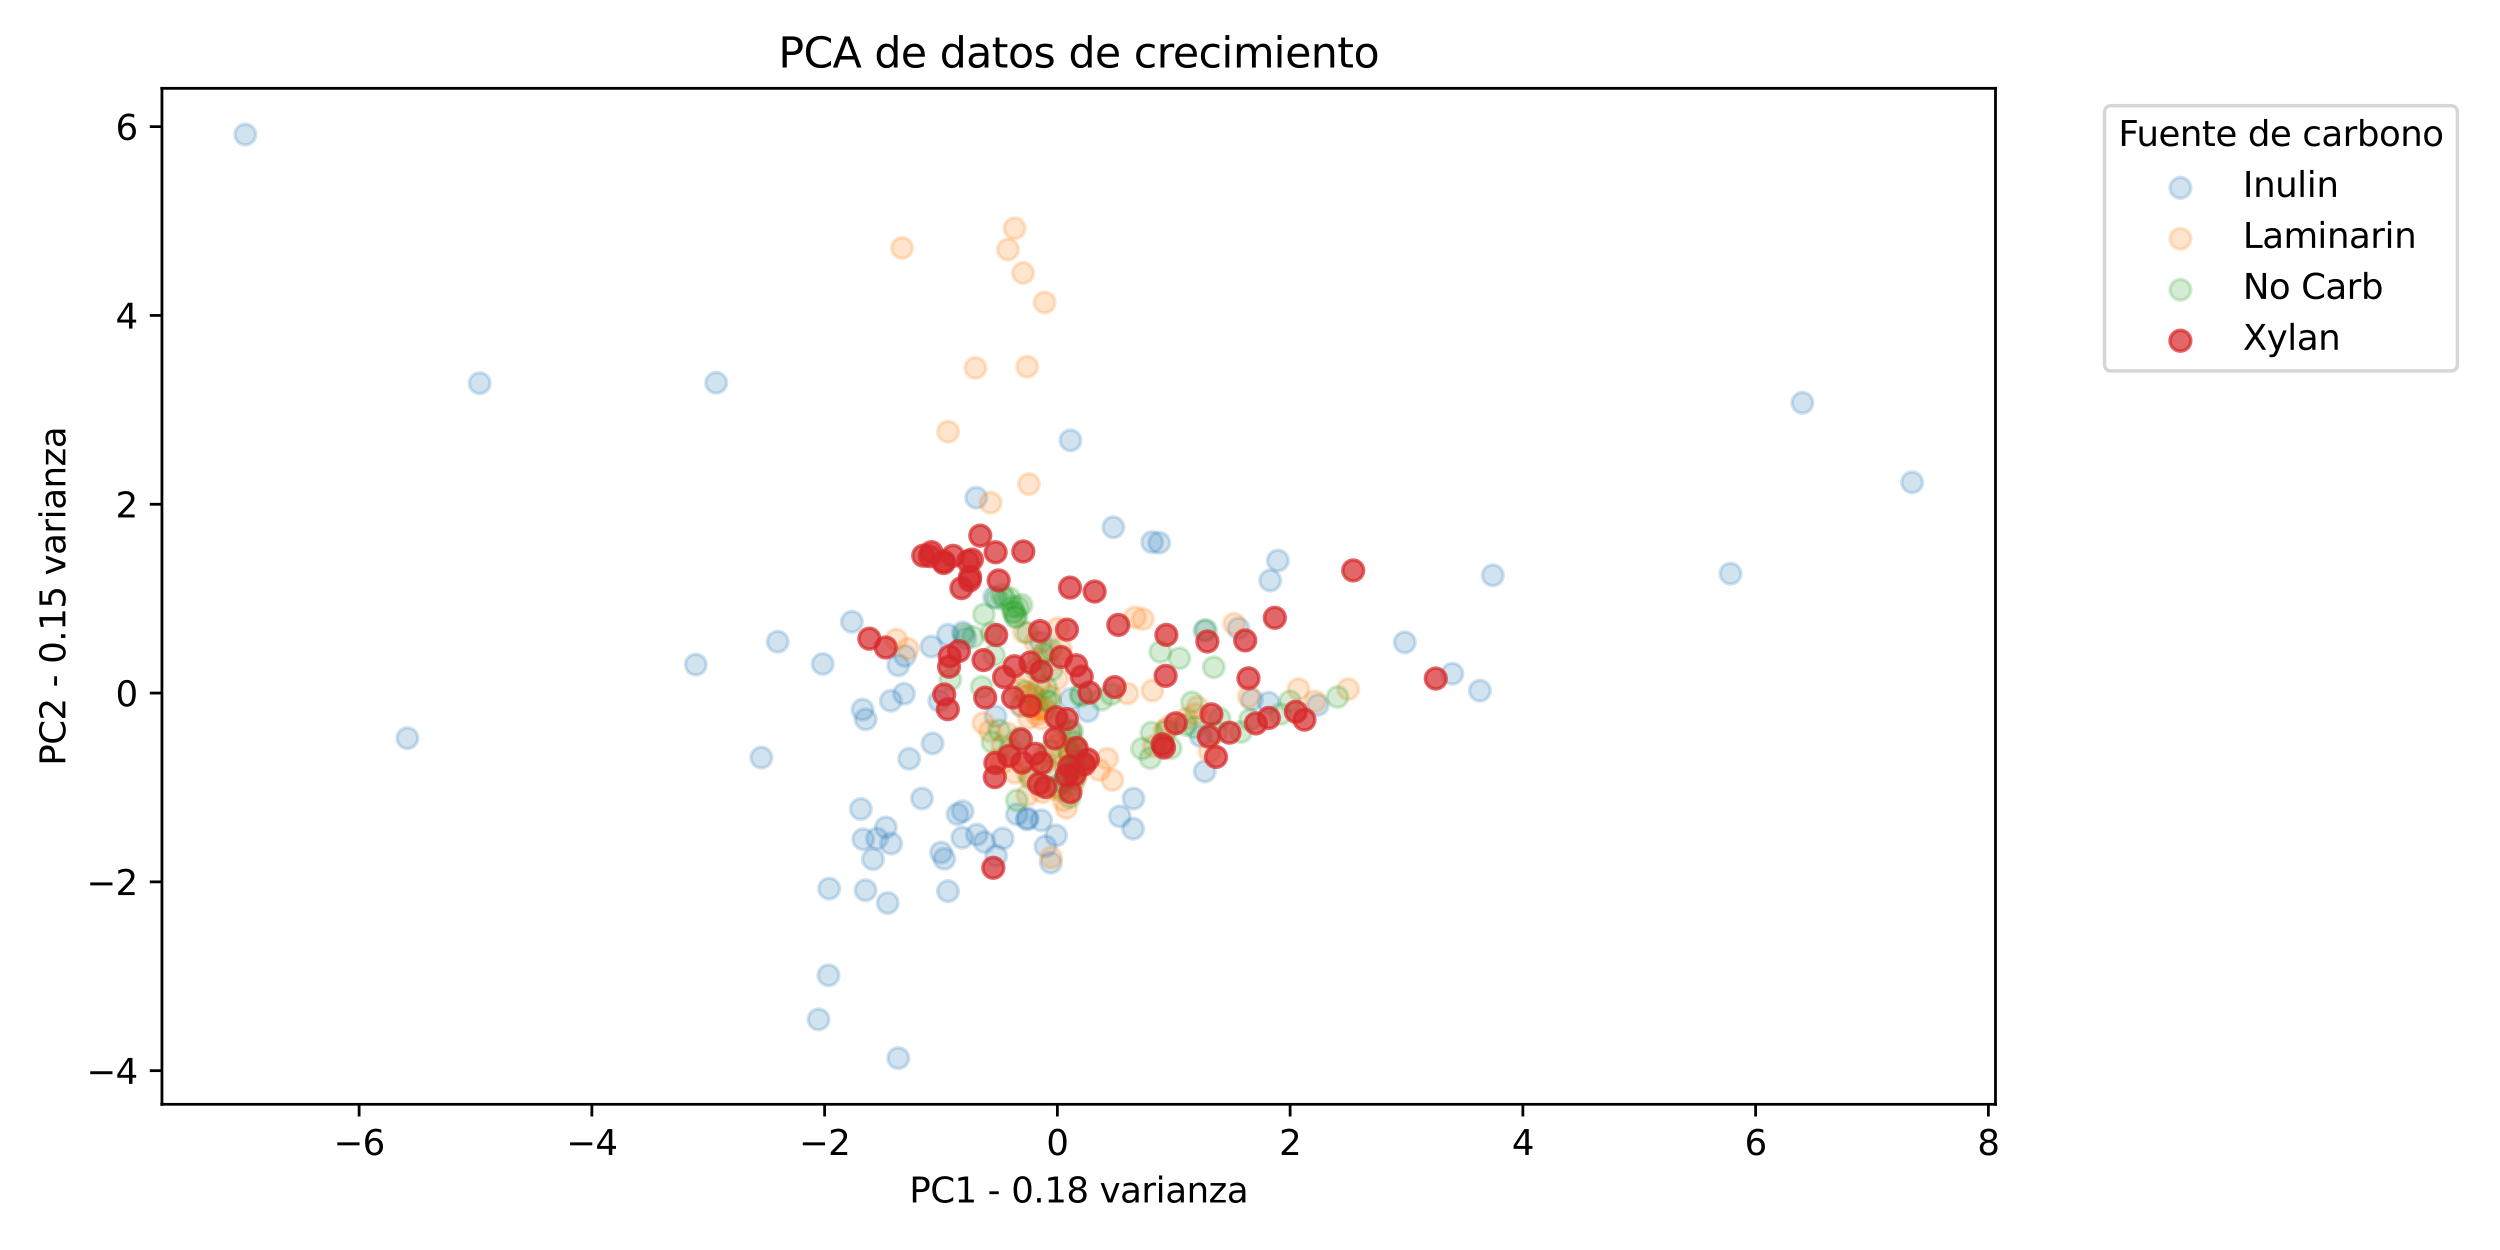 <?xml version="1.0" encoding="utf-8" standalone="no"?>
<!DOCTYPE svg PUBLIC "-//W3C//DTD SVG 1.1//EN"
  "http://www.w3.org/Graphics/SVG/1.1/DTD/svg11.dtd">
<svg xmlns:xlink="http://www.w3.org/1999/xlink" width="720pt" height="360pt" viewBox="0 0 720 360" xmlns="http://www.w3.org/2000/svg" version="1.1">
 <defs>
  <style type="text/css">*{stroke-linejoin: round; stroke-linecap: butt}</style>
 </defs>
 <g id="figure_1">
  <g id="patch_1">
   <path d="M 0 360 
L 720 360 
L 720 0 
L 0 0 
z
" style="fill: #ffffff"/>
  </g>
  <g id="axes_1">
   <g id="patch_2">
    <path d="M 46.64 318.04 
L 574.7 318.04 
L 574.7 25.44 
L 46.64 25.44 
z
" style="fill: #ffffff"/>
   </g>
   <g id="PathCollection_1">
    <defs>
     <path id="md3947e465d" d="M 0 3 
C 0.796 3 1.559 2.684 2.121 2.121 
C 2.684 1.559 3 0.796 3 0 
C 3 -0.796 2.684 -1.559 2.121 -2.121 
C 1.559 -2.684 0.796 -3 0 -3 
C -0.796 -3 -1.559 -2.684 -2.121 -2.121 
C -2.684 -1.559 -3 -0.796 -3 0 
C -3 0.796 -2.684 1.559 -2.121 2.121 
C -1.559 2.684 -0.796 3 0 3 
z
" style="stroke: #1f77b4; stroke-opacity: 0.2"/>
    </defs>
    <g clip-path="url(#p2626c235e1)">
     <use xlink:href="#md3947e465d" x="268.232" y="186.216" style="fill: #1f77b4; fill-opacity: 0.2; stroke: #1f77b4; stroke-opacity: 0.2"/>
     <use xlink:href="#md3947e465d" x="272.99" y="182.804" style="fill: #1f77b4; fill-opacity: 0.2; stroke: #1f77b4; stroke-opacity: 0.2"/>
     <use xlink:href="#md3947e465d" x="260.365" y="199.801" style="fill: #1f77b4; fill-opacity: 0.2; stroke: #1f77b4; stroke-opacity: 0.2"/>
     <use xlink:href="#md3947e465d" x="260.6" y="188.891" style="fill: #1f77b4; fill-opacity: 0.2; stroke: #1f77b4; stroke-opacity: 0.2"/>
     <use xlink:href="#md3947e465d" x="245.336" y="179.074" style="fill: #1f77b4; fill-opacity: 0.2; stroke: #1f77b4; stroke-opacity: 0.2"/>
     <use xlink:href="#md3947e465d" x="270.524" y="201.895" style="fill: #1f77b4; fill-opacity: 0.2; stroke: #1f77b4; stroke-opacity: 0.2"/>
     <use xlink:href="#md3947e465d" x="278.071" y="183.911" style="fill: #1f77b4; fill-opacity: 0.2; stroke: #1f77b4; stroke-opacity: 0.2"/>
     <use xlink:href="#md3947e465d" x="236.946" y="191.227" style="fill: #1f77b4; fill-opacity: 0.2; stroke: #1f77b4; stroke-opacity: 0.2"/>
     <use xlink:href="#md3947e465d" x="277.321" y="182.131" style="fill: #1f77b4; fill-opacity: 0.2; stroke: #1f77b4; stroke-opacity: 0.2"/>
     <use xlink:href="#md3947e465d" x="258.706" y="191.615" style="fill: #1f77b4; fill-opacity: 0.2; stroke: #1f77b4; stroke-opacity: 0.2"/>
     <use xlink:href="#md3947e465d" x="275.783" y="234.475" style="fill: #1f77b4; fill-opacity: 0.2; stroke: #1f77b4; stroke-opacity: 0.2"/>
     <use xlink:href="#md3947e465d" x="360.541" y="201.5" style="fill: #1f77b4; fill-opacity: 0.2; stroke: #1f77b4; stroke-opacity: 0.2"/>
     <use xlink:href="#md3947e465d" x="365.378" y="202.364" style="fill: #1f77b4; fill-opacity: 0.2; stroke: #1f77b4; stroke-opacity: 0.2"/>
     <use xlink:href="#md3947e465d" x="304.153" y="240.606" style="fill: #1f77b4; fill-opacity: 0.2; stroke: #1f77b4; stroke-opacity: 0.2"/>
     <use xlink:href="#md3947e465d" x="223.97" y="184.807" style="fill: #1f77b4; fill-opacity: 0.2; stroke: #1f77b4; stroke-opacity: 0.2"/>
     <use xlink:href="#md3947e465d" x="345.759" y="211.989" style="fill: #1f77b4; fill-opacity: 0.2; stroke: #1f77b4; stroke-opacity: 0.2"/>
     <use xlink:href="#md3947e465d" x="295.758" y="235.963" style="fill: #1f77b4; fill-opacity: 0.2; stroke: #1f77b4; stroke-opacity: 0.2"/>
     <use xlink:href="#md3947e465d" x="308.238" y="210.855" style="fill: #1f77b4; fill-opacity: 0.2; stroke: #1f77b4; stroke-opacity: 0.2"/>
     <use xlink:href="#md3947e465d" x="294.209" y="203.335" style="fill: #1f77b4; fill-opacity: 0.2; stroke: #1f77b4; stroke-opacity: 0.2"/>
     <use xlink:href="#md3947e465d" x="308.347" y="201.31" style="fill: #1f77b4; fill-opacity: 0.2; stroke: #1f77b4; stroke-opacity: 0.2"/>
     <use xlink:href="#md3947e465d" x="346.963" y="222.184" style="fill: #1f77b4; fill-opacity: 0.2; stroke: #1f77b4; stroke-opacity: 0.2"/>
     <use xlink:href="#md3947e465d" x="320.639" y="151.858" style="fill: #1f77b4; fill-opacity: 0.2; stroke: #1f77b4; stroke-opacity: 0.2"/>
     <use xlink:href="#md3947e465d" x="333.84" y="156.295" style="fill: #1f77b4; fill-opacity: 0.2; stroke: #1f77b4; stroke-opacity: 0.2"/>
     <use xlink:href="#md3947e465d" x="331.811" y="156.136" style="fill: #1f77b4; fill-opacity: 0.2; stroke: #1f77b4; stroke-opacity: 0.2"/>
     <use xlink:href="#md3947e465d" x="365.832" y="167.178" style="fill: #1f77b4; fill-opacity: 0.2; stroke: #1f77b4; stroke-opacity: 0.2"/>
     <use xlink:href="#md3947e465d" x="429.924" y="165.687" style="fill: #1f77b4; fill-opacity: 0.2; stroke: #1f77b4; stroke-opacity: 0.2"/>
     <use xlink:href="#md3947e465d" x="292.871" y="234.51" style="fill: #1f77b4; fill-opacity: 0.2; stroke: #1f77b4; stroke-opacity: 0.2"/>
     <use xlink:href="#md3947e465d" x="322.508" y="235.105" style="fill: #1f77b4; fill-opacity: 0.2; stroke: #1f77b4; stroke-opacity: 0.2"/>
     <use xlink:href="#md3947e465d" x="200.391" y="191.403" style="fill: #1f77b4; fill-opacity: 0.2; stroke: #1f77b4; stroke-opacity: 0.2"/>
     <use xlink:href="#md3947e465d" x="219.273" y="218.19" style="fill: #1f77b4; fill-opacity: 0.2; stroke: #1f77b4; stroke-opacity: 0.2"/>
     <use xlink:href="#md3947e465d" x="268.577" y="214.104" style="fill: #1f77b4; fill-opacity: 0.2; stroke: #1f77b4; stroke-opacity: 0.2"/>
     <use xlink:href="#md3947e465d" x="368.034" y="161.433" style="fill: #1f77b4; fill-opacity: 0.2; stroke: #1f77b4; stroke-opacity: 0.2"/>
     <use xlink:href="#md3947e465d" x="326.451" y="229.989" style="fill: #1f77b4; fill-opacity: 0.2; stroke: #1f77b4; stroke-opacity: 0.2"/>
     <use xlink:href="#md3947e465d" x="418.283" y="194.029" style="fill: #1f77b4; fill-opacity: 0.2; stroke: #1f77b4; stroke-opacity: 0.2"/>
     <use xlink:href="#md3947e465d" x="238.801" y="255.912" style="fill: #1f77b4; fill-opacity: 0.2; stroke: #1f77b4; stroke-opacity: 0.2"/>
     <use xlink:href="#md3947e465d" x="248.609" y="241.701" style="fill: #1f77b4; fill-opacity: 0.2; stroke: #1f77b4; stroke-opacity: 0.2"/>
     <use xlink:href="#md3947e465d" x="273.023" y="256.644" style="fill: #1f77b4; fill-opacity: 0.2; stroke: #1f77b4; stroke-opacity: 0.2"/>
     <use xlink:href="#md3947e465d" x="255.669" y="260.053" style="fill: #1f77b4; fill-opacity: 0.2; stroke: #1f77b4; stroke-opacity: 0.2"/>
     <use xlink:href="#md3947e465d" x="251.426" y="247.432" style="fill: #1f77b4; fill-opacity: 0.2; stroke: #1f77b4; stroke-opacity: 0.2"/>
     <use xlink:href="#md3947e465d" x="281.322" y="240.364" style="fill: #1f77b4; fill-opacity: 0.2; stroke: #1f77b4; stroke-opacity: 0.2"/>
     <use xlink:href="#md3947e465d" x="288.785" y="241.46" style="fill: #1f77b4; fill-opacity: 0.2; stroke: #1f77b4; stroke-opacity: 0.2"/>
     <use xlink:href="#md3947e465d" x="277.12" y="241.25" style="fill: #1f77b4; fill-opacity: 0.2; stroke: #1f77b4; stroke-opacity: 0.2"/>
     <use xlink:href="#md3947e465d" x="138.153" y="110.355" style="fill: #1f77b4; fill-opacity: 0.2; stroke: #1f77b4; stroke-opacity: 0.2"/>
     <use xlink:href="#md3947e465d" x="286.889" y="246.448" style="fill: #1f77b4; fill-opacity: 0.2; stroke: #1f77b4; stroke-opacity: 0.2"/>
     <use xlink:href="#md3947e465d" x="249.314" y="207.164" style="fill: #1f77b4; fill-opacity: 0.2; stroke: #1f77b4; stroke-opacity: 0.2"/>
     <use xlink:href="#md3947e465d" x="249.288" y="256.378" style="fill: #1f77b4; fill-opacity: 0.2; stroke: #1f77b4; stroke-opacity: 0.2"/>
     <use xlink:href="#md3947e465d" x="301.104" y="243.72" style="fill: #1f77b4; fill-opacity: 0.2; stroke: #1f77b4; stroke-opacity: 0.2"/>
     <use xlink:href="#md3947e465d" x="550.697" y="138.912" style="fill: #1f77b4; fill-opacity: 0.2; stroke: #1f77b4; stroke-opacity: 0.2"/>
     <use xlink:href="#md3947e465d" x="70.643" y="38.74" style="fill: #1f77b4; fill-opacity: 0.2; stroke: #1f77b4; stroke-opacity: 0.2"/>
     <use xlink:href="#md3947e465d" x="206.265" y="110.233" style="fill: #1f77b4; fill-opacity: 0.2; stroke: #1f77b4; stroke-opacity: 0.2"/>
     <use xlink:href="#md3947e465d" x="498.399" y="165.218" style="fill: #1f77b4; fill-opacity: 0.2; stroke: #1f77b4; stroke-opacity: 0.2"/>
     <use xlink:href="#md3947e465d" x="277.239" y="233.635" style="fill: #1f77b4; fill-opacity: 0.2; stroke: #1f77b4; stroke-opacity: 0.2"/>
     <use xlink:href="#md3947e465d" x="261.832" y="218.532" style="fill: #1f77b4; fill-opacity: 0.2; stroke: #1f77b4; stroke-opacity: 0.2"/>
     <use xlink:href="#md3947e465d" x="426.217" y="198.918" style="fill: #1f77b4; fill-opacity: 0.2; stroke: #1f77b4; stroke-opacity: 0.2"/>
     <use xlink:href="#md3947e465d" x="295.961" y="235.687" style="fill: #1f77b4; fill-opacity: 0.2; stroke: #1f77b4; stroke-opacity: 0.2"/>
     <use xlink:href="#md3947e465d" x="306.928" y="224.187" style="fill: #1f77b4; fill-opacity: 0.2; stroke: #1f77b4; stroke-opacity: 0.2"/>
     <use xlink:href="#md3947e465d" x="299.771" y="185.015" style="fill: #1f77b4; fill-opacity: 0.2; stroke: #1f77b4; stroke-opacity: 0.2"/>
     <use xlink:href="#md3947e465d" x="258.705" y="304.74" style="fill: #1f77b4; fill-opacity: 0.2; stroke: #1f77b4; stroke-opacity: 0.2"/>
     <use xlink:href="#md3947e465d" x="519.091" y="116.002" style="fill: #1f77b4; fill-opacity: 0.2; stroke: #1f77b4; stroke-opacity: 0.2"/>
     <use xlink:href="#md3947e465d" x="404.581" y="184.992" style="fill: #1f77b4; fill-opacity: 0.2; stroke: #1f77b4; stroke-opacity: 0.2"/>
     <use xlink:href="#md3947e465d" x="356.66" y="180.977" style="fill: #1f77b4; fill-opacity: 0.2; stroke: #1f77b4; stroke-opacity: 0.2"/>
     <use xlink:href="#md3947e465d" x="379.529" y="203.017" style="fill: #1f77b4; fill-opacity: 0.2; stroke: #1f77b4; stroke-opacity: 0.2"/>
     <use xlink:href="#md3947e465d" x="346.895" y="181.628" style="fill: #1f77b4; fill-opacity: 0.2; stroke: #1f77b4; stroke-opacity: 0.2"/>
     <use xlink:href="#md3947e465d" x="283.524" y="242.514" style="fill: #1f77b4; fill-opacity: 0.2; stroke: #1f77b4; stroke-opacity: 0.2"/>
     <use xlink:href="#md3947e465d" x="238.608" y="280.882" style="fill: #1f77b4; fill-opacity: 0.2; stroke: #1f77b4; stroke-opacity: 0.2"/>
     <use xlink:href="#md3947e465d" x="117.337" y="212.59" style="fill: #1f77b4; fill-opacity: 0.2; stroke: #1f77b4; stroke-opacity: 0.2"/>
     <use xlink:href="#md3947e465d" x="235.758" y="293.593" style="fill: #1f77b4; fill-opacity: 0.2; stroke: #1f77b4; stroke-opacity: 0.2"/>
     <use xlink:href="#md3947e465d" x="326.323" y="238.66" style="fill: #1f77b4; fill-opacity: 0.2; stroke: #1f77b4; stroke-opacity: 0.2"/>
     <use xlink:href="#md3947e465d" x="302.645" y="248.468" style="fill: #1f77b4; fill-opacity: 0.2; stroke: #1f77b4; stroke-opacity: 0.2"/>
     <use xlink:href="#md3947e465d" x="299.858" y="236.249" style="fill: #1f77b4; fill-opacity: 0.2; stroke: #1f77b4; stroke-opacity: 0.2"/>
     <use xlink:href="#md3947e465d" x="248.424" y="204.373" style="fill: #1f77b4; fill-opacity: 0.2; stroke: #1f77b4; stroke-opacity: 0.2"/>
     <use xlink:href="#md3947e465d" x="308.3" y="126.806" style="fill: #1f77b4; fill-opacity: 0.2; stroke: #1f77b4; stroke-opacity: 0.2"/>
     <use xlink:href="#md3947e465d" x="255.126" y="238.311" style="fill: #1f77b4; fill-opacity: 0.2; stroke: #1f77b4; stroke-opacity: 0.2"/>
     <use xlink:href="#md3947e465d" x="286.302" y="171.963" style="fill: #1f77b4; fill-opacity: 0.2; stroke: #1f77b4; stroke-opacity: 0.2"/>
     <use xlink:href="#md3947e465d" x="252.57" y="241.513" style="fill: #1f77b4; fill-opacity: 0.2; stroke: #1f77b4; stroke-opacity: 0.2"/>
     <use xlink:href="#md3947e465d" x="271.967" y="247.327" style="fill: #1f77b4; fill-opacity: 0.2; stroke: #1f77b4; stroke-opacity: 0.2"/>
     <use xlink:href="#md3947e465d" x="256.645" y="242.953" style="fill: #1f77b4; fill-opacity: 0.2; stroke: #1f77b4; stroke-opacity: 0.2"/>
     <use xlink:href="#md3947e465d" x="265.519" y="229.968" style="fill: #1f77b4; fill-opacity: 0.2; stroke: #1f77b4; stroke-opacity: 0.2"/>
     <use xlink:href="#md3947e465d" x="256.569" y="201.824" style="fill: #1f77b4; fill-opacity: 0.2; stroke: #1f77b4; stroke-opacity: 0.2"/>
     <use xlink:href="#md3947e465d" x="247.916" y="232.995" style="fill: #1f77b4; fill-opacity: 0.2; stroke: #1f77b4; stroke-opacity: 0.2"/>
     <use xlink:href="#md3947e465d" x="286.721" y="206.311" style="fill: #1f77b4; fill-opacity: 0.2; stroke: #1f77b4; stroke-opacity: 0.2"/>
     <use xlink:href="#md3947e465d" x="281.168" y="143.343" style="fill: #1f77b4; fill-opacity: 0.2; stroke: #1f77b4; stroke-opacity: 0.2"/>
     <use xlink:href="#md3947e465d" x="313.332" y="204.812" style="fill: #1f77b4; fill-opacity: 0.2; stroke: #1f77b4; stroke-opacity: 0.2"/>
     <use xlink:href="#md3947e465d" x="271.037" y="245.532" style="fill: #1f77b4; fill-opacity: 0.2; stroke: #1f77b4; stroke-opacity: 0.2"/>
    </g>
   </g>
   <g id="PathCollection_2">
    <defs>
     <path id="m962829235a" d="M 0 3 
C 0.796 3 1.559 2.684 2.121 2.121 
C 2.684 1.559 3 0.796 3 0 
C 3 -0.796 2.684 -1.559 2.121 -2.121 
C 1.559 -2.684 0.796 -3 0 -3 
C -0.796 -3 -1.559 -2.684 -2.121 -2.121 
C -2.684 -1.559 -3 -0.796 -3 0 
C -3 0.796 -2.684 1.559 -2.121 2.121 
C -1.559 2.684 -0.796 3 0 3 
z
" style="stroke: #ff7f0e; stroke-opacity: 0.2"/>
    </defs>
    <g clip-path="url(#p2626c235e1)">
     <use xlink:href="#m962829235a" x="300.449" y="204.438" style="fill: #ff7f0e; fill-opacity: 0.2; stroke: #ff7f0e; stroke-opacity: 0.2"/>
     <use xlink:href="#m962829235a" x="297.264" y="199.721" style="fill: #ff7f0e; fill-opacity: 0.2; stroke: #ff7f0e; stroke-opacity: 0.2"/>
     <use xlink:href="#m962829235a" x="301.026" y="203.947" style="fill: #ff7f0e; fill-opacity: 0.2; stroke: #ff7f0e; stroke-opacity: 0.2"/>
     <use xlink:href="#m962829235a" x="297.702" y="200.381" style="fill: #ff7f0e; fill-opacity: 0.2; stroke: #ff7f0e; stroke-opacity: 0.2"/>
     <use xlink:href="#m962829235a" x="297.393" y="203.409" style="fill: #ff7f0e; fill-opacity: 0.2; stroke: #ff7f0e; stroke-opacity: 0.2"/>
     <use xlink:href="#m962829235a" x="296.266" y="206.817" style="fill: #ff7f0e; fill-opacity: 0.2; stroke: #ff7f0e; stroke-opacity: 0.2"/>
     <use xlink:href="#m962829235a" x="298.904" y="204.42" style="fill: #ff7f0e; fill-opacity: 0.2; stroke: #ff7f0e; stroke-opacity: 0.2"/>
     <use xlink:href="#m962829235a" x="299.102" y="203.73" style="fill: #ff7f0e; fill-opacity: 0.2; stroke: #ff7f0e; stroke-opacity: 0.2"/>
     <use xlink:href="#m962829235a" x="295.572" y="200.422" style="fill: #ff7f0e; fill-opacity: 0.2; stroke: #ff7f0e; stroke-opacity: 0.2"/>
     <use xlink:href="#m962829235a" x="295.17" y="195.017" style="fill: #ff7f0e; fill-opacity: 0.2; stroke: #ff7f0e; stroke-opacity: 0.2"/>
     <use xlink:href="#m962829235a" x="307.165" y="221.048" style="fill: #ff7f0e; fill-opacity: 0.2; stroke: #ff7f0e; stroke-opacity: 0.2"/>
     <use xlink:href="#m962829235a" x="335.352" y="210.619" style="fill: #ff7f0e; fill-opacity: 0.2; stroke: #ff7f0e; stroke-opacity: 0.2"/>
     <use xlink:href="#m962829235a" x="311.975" y="219.15" style="fill: #ff7f0e; fill-opacity: 0.2; stroke: #ff7f0e; stroke-opacity: 0.2"/>
     <use xlink:href="#m962829235a" x="309.801" y="222.1" style="fill: #ff7f0e; fill-opacity: 0.2; stroke: #ff7f0e; stroke-opacity: 0.2"/>
     <use xlink:href="#m962829235a" x="307.997" y="218.56" style="fill: #ff7f0e; fill-opacity: 0.2; stroke: #ff7f0e; stroke-opacity: 0.2"/>
     <use xlink:href="#m962829235a" x="332.3" y="214.897" style="fill: #ff7f0e; fill-opacity: 0.2; stroke: #ff7f0e; stroke-opacity: 0.2"/>
     <use xlink:href="#m962829235a" x="308.519" y="221.856" style="fill: #ff7f0e; fill-opacity: 0.2; stroke: #ff7f0e; stroke-opacity: 0.2"/>
     <use xlink:href="#m962829235a" x="308.179" y="210.635" style="fill: #ff7f0e; fill-opacity: 0.2; stroke: #ff7f0e; stroke-opacity: 0.2"/>
     <use xlink:href="#m962829235a" x="294.067" y="203.193" style="fill: #ff7f0e; fill-opacity: 0.2; stroke: #ff7f0e; stroke-opacity: 0.2"/>
     <use xlink:href="#m962829235a" x="310.096" y="215.719" style="fill: #ff7f0e; fill-opacity: 0.2; stroke: #ff7f0e; stroke-opacity: 0.2"/>
     <use xlink:href="#m962829235a" x="298.109" y="200.964" style="fill: #ff7f0e; fill-opacity: 0.2; stroke: #ff7f0e; stroke-opacity: 0.2"/>
     <use xlink:href="#m962829235a" x="283.195" y="208.261" style="fill: #ff7f0e; fill-opacity: 0.2; stroke: #ff7f0e; stroke-opacity: 0.2"/>
     <use xlink:href="#m962829235a" x="285.107" y="210.539" style="fill: #ff7f0e; fill-opacity: 0.2; stroke: #ff7f0e; stroke-opacity: 0.2"/>
     <use xlink:href="#m962829235a" x="288.417" y="219.948" style="fill: #ff7f0e; fill-opacity: 0.2; stroke: #ff7f0e; stroke-opacity: 0.2"/>
     <use xlink:href="#m962829235a" x="296.991" y="223.523" style="fill: #ff7f0e; fill-opacity: 0.2; stroke: #ff7f0e; stroke-opacity: 0.2"/>
     <use xlink:href="#m962829235a" x="295.932" y="228.95" style="fill: #ff7f0e; fill-opacity: 0.2; stroke: #ff7f0e; stroke-opacity: 0.2"/>
     <use xlink:href="#m962829235a" x="299.354" y="197.299" style="fill: #ff7f0e; fill-opacity: 0.2; stroke: #ff7f0e; stroke-opacity: 0.2"/>
     <use xlink:href="#m962829235a" x="294.837" y="182.022" style="fill: #ff7f0e; fill-opacity: 0.2; stroke: #ff7f0e; stroke-opacity: 0.2"/>
     <use xlink:href="#m962829235a" x="300.733" y="217.941" style="fill: #ff7f0e; fill-opacity: 0.2; stroke: #ff7f0e; stroke-opacity: 0.2"/>
     <use xlink:href="#m962829235a" x="341.721" y="206.893" style="fill: #ff7f0e; fill-opacity: 0.2; stroke: #ff7f0e; stroke-opacity: 0.2"/>
     <use xlink:href="#m962829235a" x="305.564" y="186.985" style="fill: #ff7f0e; fill-opacity: 0.2; stroke: #ff7f0e; stroke-opacity: 0.2"/>
     <use xlink:href="#m962829235a" x="304.462" y="195.579" style="fill: #ff7f0e; fill-opacity: 0.2; stroke: #ff7f0e; stroke-opacity: 0.2"/>
     <use xlink:href="#m962829235a" x="300.822" y="219.848" style="fill: #ff7f0e; fill-opacity: 0.2; stroke: #ff7f0e; stroke-opacity: 0.2"/>
     <use xlink:href="#m962829235a" x="324.7" y="199.718" style="fill: #ff7f0e; fill-opacity: 0.2; stroke: #ff7f0e; stroke-opacity: 0.2"/>
     <use xlink:href="#m962829235a" x="304.018" y="214.783" style="fill: #ff7f0e; fill-opacity: 0.2; stroke: #ff7f0e; stroke-opacity: 0.2"/>
     <use xlink:href="#m962829235a" x="306.626" y="220.341" style="fill: #ff7f0e; fill-opacity: 0.2; stroke: #ff7f0e; stroke-opacity: 0.2"/>
     <use xlink:href="#m962829235a" x="336.14" y="209.512" style="fill: #ff7f0e; fill-opacity: 0.2; stroke: #ff7f0e; stroke-opacity: 0.2"/>
     <use xlink:href="#m962829235a" x="307.114" y="232.671" style="fill: #ff7f0e; fill-opacity: 0.2; stroke: #ff7f0e; stroke-opacity: 0.2"/>
     <use xlink:href="#m962829235a" x="310.1" y="223.098" style="fill: #ff7f0e; fill-opacity: 0.2; stroke: #ff7f0e; stroke-opacity: 0.2"/>
     <use xlink:href="#m962829235a" x="318.893" y="218.495" style="fill: #ff7f0e; fill-opacity: 0.2; stroke: #ff7f0e; stroke-opacity: 0.2"/>
     <use xlink:href="#m962829235a" x="308.203" y="216.679" style="fill: #ff7f0e; fill-opacity: 0.2; stroke: #ff7f0e; stroke-opacity: 0.2"/>
     <use xlink:href="#m962829235a" x="292.257" y="222.562" style="fill: #ff7f0e; fill-opacity: 0.2; stroke: #ff7f0e; stroke-opacity: 0.2"/>
     <use xlink:href="#m962829235a" x="307.117" y="215.231" style="fill: #ff7f0e; fill-opacity: 0.2; stroke: #ff7f0e; stroke-opacity: 0.2"/>
     <use xlink:href="#m962829235a" x="302.49" y="200.488" style="fill: #ff7f0e; fill-opacity: 0.2; stroke: #ff7f0e; stroke-opacity: 0.2"/>
     <use xlink:href="#m962829235a" x="316.639" y="221.78" style="fill: #ff7f0e; fill-opacity: 0.2; stroke: #ff7f0e; stroke-opacity: 0.2"/>
     <use xlink:href="#m962829235a" x="344.268" y="205.667" style="fill: #ff7f0e; fill-opacity: 0.2; stroke: #ff7f0e; stroke-opacity: 0.2"/>
     <use xlink:href="#m962829235a" x="300.236" y="228.169" style="fill: #ff7f0e; fill-opacity: 0.2; stroke: #ff7f0e; stroke-opacity: 0.2"/>
     <use xlink:href="#m962829235a" x="320.383" y="224.637" style="fill: #ff7f0e; fill-opacity: 0.2; stroke: #ff7f0e; stroke-opacity: 0.2"/>
     <use xlink:href="#m962829235a" x="304.686" y="180.927" style="fill: #ff7f0e; fill-opacity: 0.2; stroke: #ff7f0e; stroke-opacity: 0.2"/>
     <use xlink:href="#m962829235a" x="302.733" y="246.938" style="fill: #ff7f0e; fill-opacity: 0.2; stroke: #ff7f0e; stroke-opacity: 0.2"/>
     <use xlink:href="#m962829235a" x="373.971" y="198.485" style="fill: #ff7f0e; fill-opacity: 0.2; stroke: #ff7f0e; stroke-opacity: 0.2"/>
     <use xlink:href="#m962829235a" x="261.45" y="186.84" style="fill: #ff7f0e; fill-opacity: 0.2; stroke: #ff7f0e; stroke-opacity: 0.2"/>
     <use xlink:href="#m962829235a" x="293.668" y="198.426" style="fill: #ff7f0e; fill-opacity: 0.2; stroke: #ff7f0e; stroke-opacity: 0.2"/>
     <use xlink:href="#m962829235a" x="388.287" y="198.481" style="fill: #ff7f0e; fill-opacity: 0.2; stroke: #ff7f0e; stroke-opacity: 0.2"/>
     <use xlink:href="#m962829235a" x="288.693" y="214.833" style="fill: #ff7f0e; fill-opacity: 0.2; stroke: #ff7f0e; stroke-opacity: 0.2"/>
     <use xlink:href="#m962829235a" x="301.694" y="187.433" style="fill: #ff7f0e; fill-opacity: 0.2; stroke: #ff7f0e; stroke-opacity: 0.2"/>
     <use xlink:href="#m962829235a" x="378.684" y="201.996" style="fill: #ff7f0e; fill-opacity: 0.2; stroke: #ff7f0e; stroke-opacity: 0.2"/>
     <use xlink:href="#m962829235a" x="295.811" y="222.412" style="fill: #ff7f0e; fill-opacity: 0.2; stroke: #ff7f0e; stroke-opacity: 0.2"/>
     <use xlink:href="#m962829235a" x="299.961" y="207.008" style="fill: #ff7f0e; fill-opacity: 0.2; stroke: #ff7f0e; stroke-opacity: 0.2"/>
     <use xlink:href="#m962829235a" x="298.202" y="185.063" style="fill: #ff7f0e; fill-opacity: 0.2; stroke: #ff7f0e; stroke-opacity: 0.2"/>
     <use xlink:href="#m962829235a" x="305.456" y="227.623" style="fill: #ff7f0e; fill-opacity: 0.2; stroke: #ff7f0e; stroke-opacity: 0.2"/>
     <use xlink:href="#m962829235a" x="355.438" y="179.639" style="fill: #ff7f0e; fill-opacity: 0.2; stroke: #ff7f0e; stroke-opacity: 0.2"/>
     <use xlink:href="#m962829235a" x="344.851" y="203.639" style="fill: #ff7f0e; fill-opacity: 0.2; stroke: #ff7f0e; stroke-opacity: 0.2"/>
     <use xlink:href="#m962829235a" x="326.911" y="177.768" style="fill: #ff7f0e; fill-opacity: 0.2; stroke: #ff7f0e; stroke-opacity: 0.2"/>
     <use xlink:href="#m962829235a" x="359.646" y="200.659" style="fill: #ff7f0e; fill-opacity: 0.2; stroke: #ff7f0e; stroke-opacity: 0.2"/>
     <use xlink:href="#m962829235a" x="329.161" y="178.308" style="fill: #ff7f0e; fill-opacity: 0.2; stroke: #ff7f0e; stroke-opacity: 0.2"/>
     <use xlink:href="#m962829235a" x="308.971" y="225.986" style="fill: #ff7f0e; fill-opacity: 0.2; stroke: #ff7f0e; stroke-opacity: 0.2"/>
     <use xlink:href="#m962829235a" x="303.908" y="227.194" style="fill: #ff7f0e; fill-opacity: 0.2; stroke: #ff7f0e; stroke-opacity: 0.2"/>
     <use xlink:href="#m962829235a" x="290.103" y="211.207" style="fill: #ff7f0e; fill-opacity: 0.2; stroke: #ff7f0e; stroke-opacity: 0.2"/>
     <use xlink:href="#m962829235a" x="291.56" y="217.877" style="fill: #ff7f0e; fill-opacity: 0.2; stroke: #ff7f0e; stroke-opacity: 0.2"/>
     <use xlink:href="#m962829235a" x="348.383" y="216.445" style="fill: #ff7f0e; fill-opacity: 0.2; stroke: #ff7f0e; stroke-opacity: 0.2"/>
     <use xlink:href="#m962829235a" x="306.323" y="230.509" style="fill: #ff7f0e; fill-opacity: 0.2; stroke: #ff7f0e; stroke-opacity: 0.2"/>
     <use xlink:href="#m962829235a" x="305.186" y="210.96" style="fill: #ff7f0e; fill-opacity: 0.2; stroke: #ff7f0e; stroke-opacity: 0.2"/>
     <use xlink:href="#m962829235a" x="280.925" y="105.956" style="fill: #ff7f0e; fill-opacity: 0.2; stroke: #ff7f0e; stroke-opacity: 0.2"/>
     <use xlink:href="#m962829235a" x="292.202" y="65.752" style="fill: #ff7f0e; fill-opacity: 0.2; stroke: #ff7f0e; stroke-opacity: 0.2"/>
     <use xlink:href="#m962829235a" x="258.129" y="184.182" style="fill: #ff7f0e; fill-opacity: 0.2; stroke: #ff7f0e; stroke-opacity: 0.2"/>
     <use xlink:href="#m962829235a" x="290.297" y="71.854" style="fill: #ff7f0e; fill-opacity: 0.2; stroke: #ff7f0e; stroke-opacity: 0.2"/>
     <use xlink:href="#m962829235a" x="298.618" y="205.863" style="fill: #ff7f0e; fill-opacity: 0.2; stroke: #ff7f0e; stroke-opacity: 0.2"/>
     <use xlink:href="#m962829235a" x="331.881" y="198.898" style="fill: #ff7f0e; fill-opacity: 0.2; stroke: #ff7f0e; stroke-opacity: 0.2"/>
     <use xlink:href="#m962829235a" x="296.335" y="139.422" style="fill: #ff7f0e; fill-opacity: 0.2; stroke: #ff7f0e; stroke-opacity: 0.2"/>
     <use xlink:href="#m962829235a" x="287.266" y="218.795" style="fill: #ff7f0e; fill-opacity: 0.2; stroke: #ff7f0e; stroke-opacity: 0.2"/>
     <use xlink:href="#m962829235a" x="299.144" y="189.734" style="fill: #ff7f0e; fill-opacity: 0.2; stroke: #ff7f0e; stroke-opacity: 0.2"/>
     <use xlink:href="#m962829235a" x="273.054" y="124.322" style="fill: #ff7f0e; fill-opacity: 0.2; stroke: #ff7f0e; stroke-opacity: 0.2"/>
     <use xlink:href="#m962829235a" x="300.845" y="87.103" style="fill: #ff7f0e; fill-opacity: 0.2; stroke: #ff7f0e; stroke-opacity: 0.2"/>
     <use xlink:href="#m962829235a" x="294.64" y="78.62" style="fill: #ff7f0e; fill-opacity: 0.2; stroke: #ff7f0e; stroke-opacity: 0.2"/>
     <use xlink:href="#m962829235a" x="295.836" y="105.604" style="fill: #ff7f0e; fill-opacity: 0.2; stroke: #ff7f0e; stroke-opacity: 0.2"/>
     <use xlink:href="#m962829235a" x="259.796" y="71.405" style="fill: #ff7f0e; fill-opacity: 0.2; stroke: #ff7f0e; stroke-opacity: 0.2"/>
     <use xlink:href="#m962829235a" x="285.296" y="144.787" style="fill: #ff7f0e; fill-opacity: 0.2; stroke: #ff7f0e; stroke-opacity: 0.2"/>
    </g>
   </g>
   <g id="PathCollection_3">
    <defs>
     <path id="m4b09b0fb33" d="M 0 3 
C 0.796 3 1.559 2.684 2.121 2.121 
C 2.684 1.559 3 0.796 3 0 
C 3 -0.796 2.684 -1.559 2.121 -2.121 
C 1.559 -2.684 0.796 -3 0 -3 
C -0.796 -3 -1.559 -2.684 -2.121 -2.121 
C -2.684 -1.559 -3 -0.796 -3 0 
C -3 0.796 -2.684 1.559 -2.121 2.121 
C -1.559 2.684 -0.796 3 0 3 
z
" style="stroke: #2ca02c; stroke-opacity: 0.2"/>
    </defs>
    <g clip-path="url(#p2626c235e1)">
     <use xlink:href="#m4b09b0fb33" x="294.224" y="174.165" style="fill: #2ca02c; fill-opacity: 0.2; stroke: #2ca02c; stroke-opacity: 0.2"/>
     <use xlink:href="#m4b09b0fb33" x="292.664" y="177.641" style="fill: #2ca02c; fill-opacity: 0.2; stroke: #2ca02c; stroke-opacity: 0.2"/>
     <use xlink:href="#m4b09b0fb33" x="293.183" y="174.852" style="fill: #2ca02c; fill-opacity: 0.2; stroke: #2ca02c; stroke-opacity: 0.2"/>
     <use xlink:href="#m4b09b0fb33" x="287.044" y="172.33" style="fill: #2ca02c; fill-opacity: 0.2; stroke: #2ca02c; stroke-opacity: 0.2"/>
     <use xlink:href="#m4b09b0fb33" x="288.63" y="171.302" style="fill: #2ca02c; fill-opacity: 0.2; stroke: #2ca02c; stroke-opacity: 0.2"/>
     <use xlink:href="#m4b09b0fb33" x="292.494" y="177.734" style="fill: #2ca02c; fill-opacity: 0.2; stroke: #2ca02c; stroke-opacity: 0.2"/>
     <use xlink:href="#m4b09b0fb33" x="292.009" y="176.24" style="fill: #2ca02c; fill-opacity: 0.2; stroke: #2ca02c; stroke-opacity: 0.2"/>
     <use xlink:href="#m4b09b0fb33" x="289.433" y="172.562" style="fill: #2ca02c; fill-opacity: 0.2; stroke: #2ca02c; stroke-opacity: 0.2"/>
     <use xlink:href="#m4b09b0fb33" x="291.892" y="176.399" style="fill: #2ca02c; fill-opacity: 0.2; stroke: #2ca02c; stroke-opacity: 0.2"/>
     <use xlink:href="#m4b09b0fb33" x="290.741" y="172.242" style="fill: #2ca02c; fill-opacity: 0.2; stroke: #2ca02c; stroke-opacity: 0.2"/>
     <use xlink:href="#m4b09b0fb33" x="308.994" y="220.265" style="fill: #2ca02c; fill-opacity: 0.2; stroke: #2ca02c; stroke-opacity: 0.2"/>
     <use xlink:href="#m4b09b0fb33" x="336.054" y="210.365" style="fill: #2ca02c; fill-opacity: 0.2; stroke: #2ca02c; stroke-opacity: 0.2"/>
     <use xlink:href="#m4b09b0fb33" x="311.398" y="219.331" style="fill: #2ca02c; fill-opacity: 0.2; stroke: #2ca02c; stroke-opacity: 0.2"/>
     <use xlink:href="#m4b09b0fb33" x="310.114" y="221.074" style="fill: #2ca02c; fill-opacity: 0.2; stroke: #2ca02c; stroke-opacity: 0.2"/>
     <use xlink:href="#m4b09b0fb33" x="302.234" y="216.246" style="fill: #2ca02c; fill-opacity: 0.2; stroke: #2ca02c; stroke-opacity: 0.2"/>
     <use xlink:href="#m4b09b0fb33" x="328.892" y="215.633" style="fill: #2ca02c; fill-opacity: 0.2; stroke: #2ca02c; stroke-opacity: 0.2"/>
     <use xlink:href="#m4b09b0fb33" x="308.937" y="221.394" style="fill: #2ca02c; fill-opacity: 0.2; stroke: #2ca02c; stroke-opacity: 0.2"/>
     <use xlink:href="#m4b09b0fb33" x="308.988" y="213.669" style="fill: #2ca02c; fill-opacity: 0.2; stroke: #2ca02c; stroke-opacity: 0.2"/>
     <use xlink:href="#m4b09b0fb33" x="308.185" y="217.226" style="fill: #2ca02c; fill-opacity: 0.2; stroke: #2ca02c; stroke-opacity: 0.2"/>
     <use xlink:href="#m4b09b0fb33" x="310.196" y="216.542" style="fill: #2ca02c; fill-opacity: 0.2; stroke: #2ca02c; stroke-opacity: 0.2"/>
     <use xlink:href="#m4b09b0fb33" x="285.823" y="213.778" style="fill: #2ca02c; fill-opacity: 0.2; stroke: #2ca02c; stroke-opacity: 0.2"/>
     <use xlink:href="#m4b09b0fb33" x="351.246" y="206.93" style="fill: #2ca02c; fill-opacity: 0.2; stroke: #2ca02c; stroke-opacity: 0.2"/>
     <use xlink:href="#m4b09b0fb33" x="350.388" y="210.862" style="fill: #2ca02c; fill-opacity: 0.2; stroke: #2ca02c; stroke-opacity: 0.2"/>
     <use xlink:href="#m4b09b0fb33" x="331.59" y="210.988" style="fill: #2ca02c; fill-opacity: 0.2; stroke: #2ca02c; stroke-opacity: 0.2"/>
     <use xlink:href="#m4b09b0fb33" x="302.667" y="187.098" style="fill: #2ca02c; fill-opacity: 0.2; stroke: #2ca02c; stroke-opacity: 0.2"/>
     <use xlink:href="#m4b09b0fb33" x="291.607" y="174.829" style="fill: #2ca02c; fill-opacity: 0.2; stroke: #2ca02c; stroke-opacity: 0.2"/>
     <use xlink:href="#m4b09b0fb33" x="286.294" y="188.711" style="fill: #2ca02c; fill-opacity: 0.2; stroke: #2ca02c; stroke-opacity: 0.2"/>
     <use xlink:href="#m4b09b0fb33" x="280.21" y="183.44" style="fill: #2ca02c; fill-opacity: 0.2; stroke: #2ca02c; stroke-opacity: 0.2"/>
     <use xlink:href="#m4b09b0fb33" x="285.586" y="182.25" style="fill: #2ca02c; fill-opacity: 0.2; stroke: #2ca02c; stroke-opacity: 0.2"/>
     <use xlink:href="#m4b09b0fb33" x="277.613" y="182.813" style="fill: #2ca02c; fill-opacity: 0.2; stroke: #2ca02c; stroke-opacity: 0.2"/>
     <use xlink:href="#m4b09b0fb33" x="317.254" y="201.515" style="fill: #2ca02c; fill-opacity: 0.2; stroke: #2ca02c; stroke-opacity: 0.2"/>
     <use xlink:href="#m4b09b0fb33" x="311.228" y="199.996" style="fill: #2ca02c; fill-opacity: 0.2; stroke: #2ca02c; stroke-opacity: 0.2"/>
     <use xlink:href="#m4b09b0fb33" x="344.076" y="209.488" style="fill: #2ca02c; fill-opacity: 0.2; stroke: #2ca02c; stroke-opacity: 0.2"/>
     <use xlink:href="#m4b09b0fb33" x="341.496" y="208.768" style="fill: #2ca02c; fill-opacity: 0.2; stroke: #2ca02c; stroke-opacity: 0.2"/>
     <use xlink:href="#m4b09b0fb33" x="295.854" y="182.244" style="fill: #2ca02c; fill-opacity: 0.2; stroke: #2ca02c; stroke-opacity: 0.2"/>
     <use xlink:href="#m4b09b0fb33" x="311.399" y="200.344" style="fill: #2ca02c; fill-opacity: 0.2; stroke: #2ca02c; stroke-opacity: 0.2"/>
     <use xlink:href="#m4b09b0fb33" x="334.166" y="187.735" style="fill: #2ca02c; fill-opacity: 0.2; stroke: #2ca02c; stroke-opacity: 0.2"/>
     <use xlink:href="#m4b09b0fb33" x="302.443" y="202.059" style="fill: #2ca02c; fill-opacity: 0.2; stroke: #2ca02c; stroke-opacity: 0.2"/>
     <use xlink:href="#m4b09b0fb33" x="302.749" y="222.174" style="fill: #2ca02c; fill-opacity: 0.2; stroke: #2ca02c; stroke-opacity: 0.2"/>
     <use xlink:href="#m4b09b0fb33" x="331.3" y="218.327" style="fill: #2ca02c; fill-opacity: 0.2; stroke: #2ca02c; stroke-opacity: 0.2"/>
     <use xlink:href="#m4b09b0fb33" x="320.035" y="199.948" style="fill: #2ca02c; fill-opacity: 0.2; stroke: #2ca02c; stroke-opacity: 0.2"/>
     <use xlink:href="#m4b09b0fb33" x="298.499" y="192.629" style="fill: #2ca02c; fill-opacity: 0.2; stroke: #2ca02c; stroke-opacity: 0.2"/>
     <use xlink:href="#m4b09b0fb33" x="283.347" y="176.961" style="fill: #2ca02c; fill-opacity: 0.2; stroke: #2ca02c; stroke-opacity: 0.2"/>
     <use xlink:href="#m4b09b0fb33" x="282.725" y="197.844" style="fill: #2ca02c; fill-opacity: 0.2; stroke: #2ca02c; stroke-opacity: 0.2"/>
     <use xlink:href="#m4b09b0fb33" x="301.347" y="198.021" style="fill: #2ca02c; fill-opacity: 0.2; stroke: #2ca02c; stroke-opacity: 0.2"/>
     <use xlink:href="#m4b09b0fb33" x="308.765" y="210.482" style="fill: #2ca02c; fill-opacity: 0.2; stroke: #2ca02c; stroke-opacity: 0.2"/>
     <use xlink:href="#m4b09b0fb33" x="337.173" y="215.482" style="fill: #2ca02c; fill-opacity: 0.2; stroke: #2ca02c; stroke-opacity: 0.2"/>
     <use xlink:href="#m4b09b0fb33" x="292.852" y="230.501" style="fill: #2ca02c; fill-opacity: 0.2; stroke: #2ca02c; stroke-opacity: 0.2"/>
     <use xlink:href="#m4b09b0fb33" x="371.508" y="201.979" style="fill: #2ca02c; fill-opacity: 0.2; stroke: #2ca02c; stroke-opacity: 0.2"/>
     <use xlink:href="#m4b09b0fb33" x="273.723" y="195.753" style="fill: #2ca02c; fill-opacity: 0.2; stroke: #2ca02c; stroke-opacity: 0.2"/>
     <use xlink:href="#m4b09b0fb33" x="295.267" y="199.169" style="fill: #2ca02c; fill-opacity: 0.2; stroke: #2ca02c; stroke-opacity: 0.2"/>
     <use xlink:href="#m4b09b0fb33" x="385.213" y="200.745" style="fill: #2ca02c; fill-opacity: 0.2; stroke: #2ca02c; stroke-opacity: 0.2"/>
     <use xlink:href="#m4b09b0fb33" x="290.976" y="215.769" style="fill: #2ca02c; fill-opacity: 0.2; stroke: #2ca02c; stroke-opacity: 0.2"/>
     <use xlink:href="#m4b09b0fb33" x="302.9" y="192.919" style="fill: #2ca02c; fill-opacity: 0.2; stroke: #2ca02c; stroke-opacity: 0.2"/>
     <use xlink:href="#m4b09b0fb33" x="368.757" y="205.673" style="fill: #2ca02c; fill-opacity: 0.2; stroke: #2ca02c; stroke-opacity: 0.2"/>
     <use xlink:href="#m4b09b0fb33" x="296.698" y="224.105" style="fill: #2ca02c; fill-opacity: 0.2; stroke: #2ca02c; stroke-opacity: 0.2"/>
     <use xlink:href="#m4b09b0fb33" x="301.458" y="201.776" style="fill: #2ca02c; fill-opacity: 0.2; stroke: #2ca02c; stroke-opacity: 0.2"/>
     <use xlink:href="#m4b09b0fb33" x="300.524" y="188.122" style="fill: #2ca02c; fill-opacity: 0.2; stroke: #2ca02c; stroke-opacity: 0.2"/>
     <use xlink:href="#m4b09b0fb33" x="306.216" y="225.37" style="fill: #2ca02c; fill-opacity: 0.2; stroke: #2ca02c; stroke-opacity: 0.2"/>
     <use xlink:href="#m4b09b0fb33" x="347.334" y="181.468" style="fill: #2ca02c; fill-opacity: 0.2; stroke: #2ca02c; stroke-opacity: 0.2"/>
     <use xlink:href="#m4b09b0fb33" x="343.249" y="202.27" style="fill: #2ca02c; fill-opacity: 0.2; stroke: #2ca02c; stroke-opacity: 0.2"/>
     <use xlink:href="#m4b09b0fb33" x="349.579" y="192.179" style="fill: #2ca02c; fill-opacity: 0.2; stroke: #2ca02c; stroke-opacity: 0.2"/>
     <use xlink:href="#m4b09b0fb33" x="359.984" y="207.25" style="fill: #2ca02c; fill-opacity: 0.2; stroke: #2ca02c; stroke-opacity: 0.2"/>
     <use xlink:href="#m4b09b0fb33" x="339.665" y="189.578" style="fill: #2ca02c; fill-opacity: 0.2; stroke: #2ca02c; stroke-opacity: 0.2"/>
     <use xlink:href="#m4b09b0fb33" x="309.51" y="224.245" style="fill: #2ca02c; fill-opacity: 0.2; stroke: #2ca02c; stroke-opacity: 0.2"/>
     <use xlink:href="#m4b09b0fb33" x="304.416" y="226.535" style="fill: #2ca02c; fill-opacity: 0.2; stroke: #2ca02c; stroke-opacity: 0.2"/>
     <use xlink:href="#m4b09b0fb33" x="293.497" y="212.515" style="fill: #2ca02c; fill-opacity: 0.2; stroke: #2ca02c; stroke-opacity: 0.2"/>
     <use xlink:href="#m4b09b0fb33" x="287.707" y="210.289" style="fill: #2ca02c; fill-opacity: 0.2; stroke: #2ca02c; stroke-opacity: 0.2"/>
     <use xlink:href="#m4b09b0fb33" x="357.388" y="210.828" style="fill: #2ca02c; fill-opacity: 0.2; stroke: #2ca02c; stroke-opacity: 0.2"/>
     <use xlink:href="#m4b09b0fb33" x="308.116" y="229.583" style="fill: #2ca02c; fill-opacity: 0.2; stroke: #2ca02c; stroke-opacity: 0.2"/>
     <use xlink:href="#m4b09b0fb33" x="305.144" y="208.077" style="fill: #2ca02c; fill-opacity: 0.2; stroke: #2ca02c; stroke-opacity: 0.2"/>
    </g>
   </g>
   <g id="matplotlib.axis_1">
    <g id="xtick_1">
     <g id="line2d_1">
      <defs>
       <path id="m42ce70ca94" d="M 0 0 
L 0 3.5 
" style="stroke: #000000; stroke-width: 0.8"/>
      </defs>
      <g>
       <use xlink:href="#m42ce70ca94" x="103.425" y="318.04" style="stroke: #000000; stroke-width: 0.8"/>
      </g>
     </g>
     <g id="text_1">
      <!-- −6 -->
      <g transform="translate(96.054 332.638) scale(0.1 -0.1)">
       <defs>
        <path id="DejaVuSans-2212" d="M 678 2272 
L 4684 2272 
L 4684 1741 
L 678 1741 
L 678 2272 
z
" transform="scale(0.016)"/>
        <path id="DejaVuSans-36" d="M 2113 2584 
Q 1688 2584 1439 2293 
Q 1191 2003 1191 1497 
Q 1191 994 1439 701 
Q 1688 409 2113 409 
Q 2538 409 2786 701 
Q 3034 994 3034 1497 
Q 3034 2003 2786 2293 
Q 2538 2584 2113 2584 
z
M 3366 4563 
L 3366 3988 
Q 3128 4100 2886 4159 
Q 2644 4219 2406 4219 
Q 1781 4219 1451 3797 
Q 1122 3375 1075 2522 
Q 1259 2794 1537 2939 
Q 1816 3084 2150 3084 
Q 2853 3084 3261 2657 
Q 3669 2231 3669 1497 
Q 3669 778 3244 343 
Q 2819 -91 2113 -91 
Q 1303 -91 875 529 
Q 447 1150 447 2328 
Q 447 3434 972 4092 
Q 1497 4750 2381 4750 
Q 2619 4750 2861 4703 
Q 3103 4656 3366 4563 
z
" transform="scale(0.016)"/>
       </defs>
       <use xlink:href="#DejaVuSans-2212"/>
       <use xlink:href="#DejaVuSans-36" transform="translate(83.789 0)"/>
      </g>
     </g>
    </g>
    <g id="xtick_2">
     <g id="line2d_2">
      <g>
       <use xlink:href="#m42ce70ca94" x="170.457" y="318.04" style="stroke: #000000; stroke-width: 0.8"/>
      </g>
     </g>
     <g id="text_2">
      <!-- −4 -->
      <g transform="translate(163.086 332.638) scale(0.1 -0.1)">
       <defs>
        <path id="DejaVuSans-34" d="M 2419 4116 
L 825 1625 
L 2419 1625 
L 2419 4116 
z
M 2253 4666 
L 3047 4666 
L 3047 1625 
L 3713 1625 
L 3713 1100 
L 3047 1100 
L 3047 0 
L 2419 0 
L 2419 1100 
L 313 1100 
L 313 1709 
L 2253 4666 
z
" transform="scale(0.016)"/>
       </defs>
       <use xlink:href="#DejaVuSans-2212"/>
       <use xlink:href="#DejaVuSans-34" transform="translate(83.789 0)"/>
      </g>
     </g>
    </g>
    <g id="xtick_3">
     <g id="line2d_3">
      <g>
       <use xlink:href="#m42ce70ca94" x="237.489" y="318.04" style="stroke: #000000; stroke-width: 0.8"/>
      </g>
     </g>
     <g id="text_3">
      <!-- −2 -->
      <g transform="translate(230.118 332.638) scale(0.1 -0.1)">
       <defs>
        <path id="DejaVuSans-32" d="M 1228 531 
L 3431 531 
L 3431 0 
L 469 0 
L 469 531 
Q 828 903 1448 1529 
Q 2069 2156 2228 2338 
Q 2531 2678 2651 2914 
Q 2772 3150 2772 3378 
Q 2772 3750 2511 3984 
Q 2250 4219 1831 4219 
Q 1534 4219 1204 4116 
Q 875 4013 500 3803 
L 500 4441 
Q 881 4594 1212 4672 
Q 1544 4750 1819 4750 
Q 2544 4750 2975 4387 
Q 3406 4025 3406 3419 
Q 3406 3131 3298 2873 
Q 3191 2616 2906 2266 
Q 2828 2175 2409 1742 
Q 1991 1309 1228 531 
z
" transform="scale(0.016)"/>
       </defs>
       <use xlink:href="#DejaVuSans-2212"/>
       <use xlink:href="#DejaVuSans-32" transform="translate(83.789 0)"/>
      </g>
     </g>
    </g>
    <g id="xtick_4">
     <g id="line2d_4">
      <g>
       <use xlink:href="#m42ce70ca94" x="304.522" y="318.04" style="stroke: #000000; stroke-width: 0.8"/>
      </g>
     </g>
     <g id="text_4">
      <!-- 0 -->
      <g transform="translate(301.34 332.638) scale(0.1 -0.1)">
       <defs>
        <path id="DejaVuSans-30" d="M 2034 4250 
Q 1547 4250 1301 3770 
Q 1056 3291 1056 2328 
Q 1056 1369 1301 889 
Q 1547 409 2034 409 
Q 2525 409 2770 889 
Q 3016 1369 3016 2328 
Q 3016 3291 2770 3770 
Q 2525 4250 2034 4250 
z
M 2034 4750 
Q 2819 4750 3233 4129 
Q 3647 3509 3647 2328 
Q 3647 1150 3233 529 
Q 2819 -91 2034 -91 
Q 1250 -91 836 529 
Q 422 1150 422 2328 
Q 422 3509 836 4129 
Q 1250 4750 2034 4750 
z
" transform="scale(0.016)"/>
       </defs>
       <use xlink:href="#DejaVuSans-30"/>
      </g>
     </g>
    </g>
    <g id="xtick_5">
     <g id="line2d_5">
      <g>
       <use xlink:href="#m42ce70ca94" x="371.554" y="318.04" style="stroke: #000000; stroke-width: 0.8"/>
      </g>
     </g>
     <g id="text_5">
      <!-- 2 -->
      <g transform="translate(368.373 332.638) scale(0.1 -0.1)">
       <use xlink:href="#DejaVuSans-32"/>
      </g>
     </g>
    </g>
    <g id="xtick_6">
     <g id="line2d_6">
      <g>
       <use xlink:href="#m42ce70ca94" x="438.586" y="318.04" style="stroke: #000000; stroke-width: 0.8"/>
      </g>
     </g>
     <g id="text_6">
      <!-- 4 -->
      <g transform="translate(435.405 332.638) scale(0.1 -0.1)">
       <use xlink:href="#DejaVuSans-34"/>
      </g>
     </g>
    </g>
    <g id="xtick_7">
     <g id="line2d_7">
      <g>
       <use xlink:href="#m42ce70ca94" x="505.618" y="318.04" style="stroke: #000000; stroke-width: 0.8"/>
      </g>
     </g>
     <g id="text_7">
      <!-- 6 -->
      <g transform="translate(502.437 332.638) scale(0.1 -0.1)">
       <use xlink:href="#DejaVuSans-36"/>
      </g>
     </g>
    </g>
    <g id="xtick_8">
     <g id="line2d_8">
      <g>
       <use xlink:href="#m42ce70ca94" x="572.651" y="318.04" style="stroke: #000000; stroke-width: 0.8"/>
      </g>
     </g>
     <g id="text_8">
      <!-- 8 -->
      <g transform="translate(569.469 332.638) scale(0.1 -0.1)">
       <defs>
        <path id="DejaVuSans-38" d="M 2034 2216 
Q 1584 2216 1326 1975 
Q 1069 1734 1069 1313 
Q 1069 891 1326 650 
Q 1584 409 2034 409 
Q 2484 409 2743 651 
Q 3003 894 3003 1313 
Q 3003 1734 2745 1975 
Q 2488 2216 2034 2216 
z
M 1403 2484 
Q 997 2584 770 2862 
Q 544 3141 544 3541 
Q 544 4100 942 4425 
Q 1341 4750 2034 4750 
Q 2731 4750 3128 4425 
Q 3525 4100 3525 3541 
Q 3525 3141 3298 2862 
Q 3072 2584 2669 2484 
Q 3125 2378 3379 2068 
Q 3634 1759 3634 1313 
Q 3634 634 3220 271 
Q 2806 -91 2034 -91 
Q 1263 -91 848 271 
Q 434 634 434 1313 
Q 434 1759 690 2068 
Q 947 2378 1403 2484 
z
M 1172 3481 
Q 1172 3119 1398 2916 
Q 1625 2713 2034 2713 
Q 2441 2713 2670 2916 
Q 2900 3119 2900 3481 
Q 2900 3844 2670 4047 
Q 2441 4250 2034 4250 
Q 1625 4250 1398 4047 
Q 1172 3844 1172 3481 
z
" transform="scale(0.016)"/>
       </defs>
       <use xlink:href="#DejaVuSans-38"/>
      </g>
     </g>
    </g>
    <g id="text_9">
     <!-- PC1 - 0.18 varianza -->
     <g transform="translate(261.89 346.317) scale(0.1 -0.1)">
      <defs>
       <path id="DejaVuSans-50" d="M 1259 4147 
L 1259 2394 
L 2053 2394 
Q 2494 2394 2734 2622 
Q 2975 2850 2975 3272 
Q 2975 3691 2734 3919 
Q 2494 4147 2053 4147 
L 1259 4147 
z
M 628 4666 
L 2053 4666 
Q 2838 4666 3239 4311 
Q 3641 3956 3641 3272 
Q 3641 2581 3239 2228 
Q 2838 1875 2053 1875 
L 1259 1875 
L 1259 0 
L 628 0 
L 628 4666 
z
" transform="scale(0.016)"/>
       <path id="DejaVuSans-43" d="M 4122 4306 
L 4122 3641 
Q 3803 3938 3442 4084 
Q 3081 4231 2675 4231 
Q 1875 4231 1450 3742 
Q 1025 3253 1025 2328 
Q 1025 1406 1450 917 
Q 1875 428 2675 428 
Q 3081 428 3442 575 
Q 3803 722 4122 1019 
L 4122 359 
Q 3791 134 3420 21 
Q 3050 -91 2638 -91 
Q 1578 -91 968 557 
Q 359 1206 359 2328 
Q 359 3453 968 4101 
Q 1578 4750 2638 4750 
Q 3056 4750 3426 4639 
Q 3797 4528 4122 4306 
z
" transform="scale(0.016)"/>
       <path id="DejaVuSans-31" d="M 794 531 
L 1825 531 
L 1825 4091 
L 703 3866 
L 703 4441 
L 1819 4666 
L 2450 4666 
L 2450 531 
L 3481 531 
L 3481 0 
L 794 0 
L 794 531 
z
" transform="scale(0.016)"/>
       <path id="DejaVuSans-20" transform="scale(0.016)"/>
       <path id="DejaVuSans-2d" d="M 313 2009 
L 1997 2009 
L 1997 1497 
L 313 1497 
L 313 2009 
z
" transform="scale(0.016)"/>
       <path id="DejaVuSans-2e" d="M 684 794 
L 1344 794 
L 1344 0 
L 684 0 
L 684 794 
z
" transform="scale(0.016)"/>
       <path id="DejaVuSans-76" d="M 191 3500 
L 800 3500 
L 1894 563 
L 2988 3500 
L 3597 3500 
L 2284 0 
L 1503 0 
L 191 3500 
z
" transform="scale(0.016)"/>
       <path id="DejaVuSans-61" d="M 2194 1759 
Q 1497 1759 1228 1600 
Q 959 1441 959 1056 
Q 959 750 1161 570 
Q 1363 391 1709 391 
Q 2188 391 2477 730 
Q 2766 1069 2766 1631 
L 2766 1759 
L 2194 1759 
z
M 3341 1997 
L 3341 0 
L 2766 0 
L 2766 531 
Q 2569 213 2275 61 
Q 1981 -91 1556 -91 
Q 1019 -91 701 211 
Q 384 513 384 1019 
Q 384 1609 779 1909 
Q 1175 2209 1959 2209 
L 2766 2209 
L 2766 2266 
Q 2766 2663 2505 2880 
Q 2244 3097 1772 3097 
Q 1472 3097 1187 3025 
Q 903 2953 641 2809 
L 641 3341 
Q 956 3463 1253 3523 
Q 1550 3584 1831 3584 
Q 2591 3584 2966 3190 
Q 3341 2797 3341 1997 
z
" transform="scale(0.016)"/>
       <path id="DejaVuSans-72" d="M 2631 2963 
Q 2534 3019 2420 3045 
Q 2306 3072 2169 3072 
Q 1681 3072 1420 2755 
Q 1159 2438 1159 1844 
L 1159 0 
L 581 0 
L 581 3500 
L 1159 3500 
L 1159 2956 
Q 1341 3275 1631 3429 
Q 1922 3584 2338 3584 
Q 2397 3584 2469 3576 
Q 2541 3569 2628 3553 
L 2631 2963 
z
" transform="scale(0.016)"/>
       <path id="DejaVuSans-69" d="M 603 3500 
L 1178 3500 
L 1178 0 
L 603 0 
L 603 3500 
z
M 603 4863 
L 1178 4863 
L 1178 4134 
L 603 4134 
L 603 4863 
z
" transform="scale(0.016)"/>
       <path id="DejaVuSans-6e" d="M 3513 2113 
L 3513 0 
L 2938 0 
L 2938 2094 
Q 2938 2591 2744 2837 
Q 2550 3084 2163 3084 
Q 1697 3084 1428 2787 
Q 1159 2491 1159 1978 
L 1159 0 
L 581 0 
L 581 3500 
L 1159 3500 
L 1159 2956 
Q 1366 3272 1645 3428 
Q 1925 3584 2291 3584 
Q 2894 3584 3203 3211 
Q 3513 2838 3513 2113 
z
" transform="scale(0.016)"/>
       <path id="DejaVuSans-7a" d="M 353 3500 
L 3084 3500 
L 3084 2975 
L 922 459 
L 3084 459 
L 3084 0 
L 275 0 
L 275 525 
L 2438 3041 
L 353 3041 
L 353 3500 
z
" transform="scale(0.016)"/>
      </defs>
      <use xlink:href="#DejaVuSans-50"/>
      <use xlink:href="#DejaVuSans-43" transform="translate(60.303 0)"/>
      <use xlink:href="#DejaVuSans-31" transform="translate(130.127 0)"/>
      <use xlink:href="#DejaVuSans-20" transform="translate(193.75 0)"/>
      <use xlink:href="#DejaVuSans-2d" transform="translate(225.537 0)"/>
      <use xlink:href="#DejaVuSans-20" transform="translate(261.621 0)"/>
      <use xlink:href="#DejaVuSans-30" transform="translate(293.408 0)"/>
      <use xlink:href="#DejaVuSans-2e" transform="translate(357.031 0)"/>
      <use xlink:href="#DejaVuSans-31" transform="translate(388.818 0)"/>
      <use xlink:href="#DejaVuSans-38" transform="translate(452.441 0)"/>
      <use xlink:href="#DejaVuSans-20" transform="translate(516.064 0)"/>
      <use xlink:href="#DejaVuSans-76" transform="translate(547.852 0)"/>
      <use xlink:href="#DejaVuSans-61" transform="translate(607.031 0)"/>
      <use xlink:href="#DejaVuSans-72" transform="translate(668.311 0)"/>
      <use xlink:href="#DejaVuSans-69" transform="translate(709.424 0)"/>
      <use xlink:href="#DejaVuSans-61" transform="translate(737.207 0)"/>
      <use xlink:href="#DejaVuSans-6e" transform="translate(798.486 0)"/>
      <use xlink:href="#DejaVuSans-7a" transform="translate(861.865 0)"/>
      <use xlink:href="#DejaVuSans-61" transform="translate(914.355 0)"/>
     </g>
    </g>
   </g>
   <g id="matplotlib.axis_2">
    <g id="ytick_1">
     <g id="line2d_9">
      <defs>
       <path id="m805a1393b7" d="M 0 0 
L -3.5 0 
" style="stroke: #000000; stroke-width: 0.8"/>
      </defs>
      <g>
       <use xlink:href="#m805a1393b7" x="46.64" y="308.355" style="stroke: #000000; stroke-width: 0.8"/>
      </g>
     </g>
     <g id="text_10">
      <!-- −4 -->
      <g transform="translate(24.898 312.154) scale(0.1 -0.1)">
       <use xlink:href="#DejaVuSans-2212"/>
       <use xlink:href="#DejaVuSans-34" transform="translate(83.789 0)"/>
      </g>
     </g>
    </g>
    <g id="ytick_2">
     <g id="line2d_10">
      <g>
       <use xlink:href="#m805a1393b7" x="46.64" y="253.978" style="stroke: #000000; stroke-width: 0.8"/>
      </g>
     </g>
     <g id="text_11">
      <!-- −2 -->
      <g transform="translate(24.898 257.777) scale(0.1 -0.1)">
       <use xlink:href="#DejaVuSans-2212"/>
       <use xlink:href="#DejaVuSans-32" transform="translate(83.789 0)"/>
      </g>
     </g>
    </g>
    <g id="ytick_3">
     <g id="line2d_11">
      <g>
       <use xlink:href="#m805a1393b7" x="46.64" y="199.601" style="stroke: #000000; stroke-width: 0.8"/>
      </g>
     </g>
     <g id="text_12">
      <!-- 0 -->
      <g transform="translate(33.278 203.4) scale(0.1 -0.1)">
       <use xlink:href="#DejaVuSans-30"/>
      </g>
     </g>
    </g>
    <g id="ytick_4">
     <g id="line2d_12">
      <g>
       <use xlink:href="#m805a1393b7" x="46.64" y="145.224" style="stroke: #000000; stroke-width: 0.8"/>
      </g>
     </g>
     <g id="text_13">
      <!-- 2 -->
      <g transform="translate(33.278 149.023) scale(0.1 -0.1)">
       <use xlink:href="#DejaVuSans-32"/>
      </g>
     </g>
    </g>
    <g id="ytick_5">
     <g id="line2d_13">
      <g>
       <use xlink:href="#m805a1393b7" x="46.64" y="90.847" style="stroke: #000000; stroke-width: 0.8"/>
      </g>
     </g>
     <g id="text_14">
      <!-- 4 -->
      <g transform="translate(33.278 94.646) scale(0.1 -0.1)">
       <use xlink:href="#DejaVuSans-34"/>
      </g>
     </g>
    </g>
    <g id="ytick_6">
     <g id="line2d_14">
      <g>
       <use xlink:href="#m805a1393b7" x="46.64" y="36.47" style="stroke: #000000; stroke-width: 0.8"/>
      </g>
     </g>
     <g id="text_15">
      <!-- 6 -->
      <g transform="translate(33.278 40.27) scale(0.1 -0.1)">
       <use xlink:href="#DejaVuSans-36"/>
      </g>
     </g>
    </g>
    <g id="text_16">
     <!-- PC2 - 0.15 varianza -->
     <g transform="translate(18.818 220.52) rotate(-90) scale(0.1 -0.1)">
      <defs>
       <path id="DejaVuSans-35" d="M 691 4666 
L 3169 4666 
L 3169 4134 
L 1269 4134 
L 1269 2991 
Q 1406 3038 1543 3061 
Q 1681 3084 1819 3084 
Q 2600 3084 3056 2656 
Q 3513 2228 3513 1497 
Q 3513 744 3044 326 
Q 2575 -91 1722 -91 
Q 1428 -91 1123 -41 
Q 819 9 494 109 
L 494 744 
Q 775 591 1075 516 
Q 1375 441 1709 441 
Q 2250 441 2565 725 
Q 2881 1009 2881 1497 
Q 2881 1984 2565 2268 
Q 2250 2553 1709 2553 
Q 1456 2553 1204 2497 
Q 953 2441 691 2322 
L 691 4666 
z
" transform="scale(0.016)"/>
      </defs>
      <use xlink:href="#DejaVuSans-50"/>
      <use xlink:href="#DejaVuSans-43" transform="translate(60.303 0)"/>
      <use xlink:href="#DejaVuSans-32" transform="translate(130.127 0)"/>
      <use xlink:href="#DejaVuSans-20" transform="translate(193.75 0)"/>
      <use xlink:href="#DejaVuSans-2d" transform="translate(225.537 0)"/>
      <use xlink:href="#DejaVuSans-20" transform="translate(261.621 0)"/>
      <use xlink:href="#DejaVuSans-30" transform="translate(293.408 0)"/>
      <use xlink:href="#DejaVuSans-2e" transform="translate(357.031 0)"/>
      <use xlink:href="#DejaVuSans-31" transform="translate(388.818 0)"/>
      <use xlink:href="#DejaVuSans-35" transform="translate(452.441 0)"/>
      <use xlink:href="#DejaVuSans-20" transform="translate(516.064 0)"/>
      <use xlink:href="#DejaVuSans-76" transform="translate(547.852 0)"/>
      <use xlink:href="#DejaVuSans-61" transform="translate(607.031 0)"/>
      <use xlink:href="#DejaVuSans-72" transform="translate(668.311 0)"/>
      <use xlink:href="#DejaVuSans-69" transform="translate(709.424 0)"/>
      <use xlink:href="#DejaVuSans-61" transform="translate(737.207 0)"/>
      <use xlink:href="#DejaVuSans-6e" transform="translate(798.486 0)"/>
      <use xlink:href="#DejaVuSans-7a" transform="translate(861.865 0)"/>
      <use xlink:href="#DejaVuSans-61" transform="translate(914.355 0)"/>
     </g>
    </g>
   </g>
   <g id="patch_3">
    <path d="M 46.64 318.04 
L 46.64 25.44 
" style="fill: none; stroke: #000000; stroke-width: 0.8; stroke-linejoin: miter; stroke-linecap: square"/>
   </g>
   <g id="patch_4">
    <path d="M 574.7 318.04 
L 574.7 25.44 
" style="fill: none; stroke: #000000; stroke-width: 0.8; stroke-linejoin: miter; stroke-linecap: square"/>
   </g>
   <g id="patch_5">
    <path d="M 46.64 318.04 
L 574.7 318.04 
" style="fill: none; stroke: #000000; stroke-width: 0.8; stroke-linejoin: miter; stroke-linecap: square"/>
   </g>
   <g id="patch_6">
    <path d="M 46.64 25.44 
L 574.7 25.44 
" style="fill: none; stroke: #000000; stroke-width: 0.8; stroke-linejoin: miter; stroke-linecap: square"/>
   </g>
   <g id="PathCollection_4">
    <defs>
     <path id="mfb9d652f66" d="M 0 3 
C 0.796 3 1.559 2.684 2.121 2.121 
C 2.684 1.559 3 0.796 3 0 
C 3 -0.796 2.684 -1.559 2.121 -2.121 
C 1.559 -2.684 0.796 -3 0 -3 
C -0.796 -3 -1.559 -2.684 -2.121 -2.121 
C -2.684 -1.559 -3 -0.796 -3 0 
C -3 0.796 -2.684 1.559 -2.121 2.121 
C -1.559 2.684 -0.796 3 0 3 
z
" style="stroke: #d62728; stroke-opacity: 0.7"/>
    </defs>
    <g clip-path="url(#p2626c235e1)">
     <use xlink:href="#mfb9d652f66" x="279.916" y="161.164" style="fill: #d62728; fill-opacity: 0.7; stroke: #d62728; stroke-opacity: 0.7"/>
     <use xlink:href="#mfb9d652f66" x="279.392" y="166.118" style="fill: #d62728; fill-opacity: 0.7; stroke: #d62728; stroke-opacity: 0.7"/>
     <use xlink:href="#mfb9d652f66" x="274.489" y="160.074" style="fill: #d62728; fill-opacity: 0.7; stroke: #d62728; stroke-opacity: 0.7"/>
     <use xlink:href="#mfb9d652f66" x="271.787" y="162.156" style="fill: #d62728; fill-opacity: 0.7; stroke: #d62728; stroke-opacity: 0.7"/>
     <use xlink:href="#mfb9d652f66" x="268.258" y="159.018" style="fill: #d62728; fill-opacity: 0.7; stroke: #d62728; stroke-opacity: 0.7"/>
     <use xlink:href="#mfb9d652f66" x="271.8" y="161.693" style="fill: #d62728; fill-opacity: 0.7; stroke: #d62728; stroke-opacity: 0.7"/>
     <use xlink:href="#mfb9d652f66" x="279.275" y="167.161" style="fill: #d62728; fill-opacity: 0.7; stroke: #d62728; stroke-opacity: 0.7"/>
     <use xlink:href="#mfb9d652f66" x="267.764" y="160.181" style="fill: #d62728; fill-opacity: 0.7; stroke: #d62728; stroke-opacity: 0.7"/>
     <use xlink:href="#mfb9d652f66" x="276.898" y="169.382" style="fill: #d62728; fill-opacity: 0.7; stroke: #d62728; stroke-opacity: 0.7"/>
     <use xlink:href="#mfb9d652f66" x="278.808" y="161.661" style="fill: #d62728; fill-opacity: 0.7; stroke: #d62728; stroke-opacity: 0.7"/>
     <use xlink:href="#mfb9d652f66" x="307.948" y="220.713" style="fill: #d62728; fill-opacity: 0.7; stroke: #d62728; stroke-opacity: 0.7"/>
     <use xlink:href="#mfb9d652f66" x="348.89" y="205.718" style="fill: #d62728; fill-opacity: 0.7; stroke: #d62728; stroke-opacity: 0.7"/>
     <use xlink:href="#mfb9d652f66" x="313.319" y="218.728" style="fill: #d62728; fill-opacity: 0.7; stroke: #d62728; stroke-opacity: 0.7"/>
     <use xlink:href="#mfb9d652f66" x="309.514" y="223.04" style="fill: #d62728; fill-opacity: 0.7; stroke: #d62728; stroke-opacity: 0.7"/>
     <use xlink:href="#mfb9d652f66" x="294" y="212.938" style="fill: #d62728; fill-opacity: 0.7; stroke: #d62728; stroke-opacity: 0.7"/>
     <use xlink:href="#mfb9d652f66" x="334.818" y="214.353" style="fill: #d62728; fill-opacity: 0.7; stroke: #d62728; stroke-opacity: 0.7"/>
     <use xlink:href="#mfb9d652f66" x="307.176" y="223.341" style="fill: #d62728; fill-opacity: 0.7; stroke: #d62728; stroke-opacity: 0.7"/>
     <use xlink:href="#mfb9d652f66" x="307.237" y="207.101" style="fill: #d62728; fill-opacity: 0.7; stroke: #d62728; stroke-opacity: 0.7"/>
     <use xlink:href="#mfb9d652f66" x="291.753" y="200.894" style="fill: #d62728; fill-opacity: 0.7; stroke: #d62728; stroke-opacity: 0.7"/>
     <use xlink:href="#mfb9d652f66" x="310.055" y="215.383" style="fill: #d62728; fill-opacity: 0.7; stroke: #d62728; stroke-opacity: 0.7"/>
     <use xlink:href="#mfb9d652f66" x="305.584" y="189.219" style="fill: #d62728; fill-opacity: 0.7; stroke: #d62728; stroke-opacity: 0.7"/>
     <use xlink:href="#mfb9d652f66" x="335.699" y="194.644" style="fill: #d62728; fill-opacity: 0.7; stroke: #d62728; stroke-opacity: 0.7"/>
     <use xlink:href="#mfb9d652f66" x="335.914" y="182.859" style="fill: #d62728; fill-opacity: 0.7; stroke: #d62728; stroke-opacity: 0.7"/>
     <use xlink:href="#mfb9d652f66" x="361.69" y="208.34" style="fill: #d62728; fill-opacity: 0.7; stroke: #d62728; stroke-opacity: 0.7"/>
     <use xlink:href="#mfb9d652f66" x="348.133" y="212.143" style="fill: #d62728; fill-opacity: 0.7; stroke: #d62728; stroke-opacity: 0.7"/>
     <use xlink:href="#mfb9d652f66" x="365.414" y="206.756" style="fill: #d62728; fill-opacity: 0.7; stroke: #d62728; stroke-opacity: 0.7"/>
     <use xlink:href="#mfb9d652f66" x="338.601" y="208.302" style="fill: #d62728; fill-opacity: 0.7; stroke: #d62728; stroke-opacity: 0.7"/>
     <use xlink:href="#mfb9d652f66" x="354.074" y="211.013" style="fill: #d62728; fill-opacity: 0.7; stroke: #d62728; stroke-opacity: 0.7"/>
     <use xlink:href="#mfb9d652f66" x="313.774" y="199.462" style="fill: #d62728; fill-opacity: 0.7; stroke: #d62728; stroke-opacity: 0.7"/>
     <use xlink:href="#mfb9d652f66" x="308.17" y="169.231" style="fill: #d62728; fill-opacity: 0.7; stroke: #d62728; stroke-opacity: 0.7"/>
     <use xlink:href="#mfb9d652f66" x="347.723" y="184.737" style="fill: #d62728; fill-opacity: 0.7; stroke: #d62728; stroke-opacity: 0.7"/>
     <use xlink:href="#mfb9d652f66" x="322.072" y="179.975" style="fill: #d62728; fill-opacity: 0.7; stroke: #d62728; stroke-opacity: 0.7"/>
     <use xlink:href="#mfb9d652f66" x="373.207" y="204.979" style="fill: #d62728; fill-opacity: 0.7; stroke: #d62728; stroke-opacity: 0.7"/>
     <use xlink:href="#mfb9d652f66" x="292.164" y="191.872" style="fill: #d62728; fill-opacity: 0.7; stroke: #d62728; stroke-opacity: 0.7"/>
     <use xlink:href="#mfb9d652f66" x="255.093" y="186.473" style="fill: #d62728; fill-opacity: 0.7; stroke: #d62728; stroke-opacity: 0.7"/>
     <use xlink:href="#mfb9d652f66" x="304.184" y="206.547" style="fill: #d62728; fill-opacity: 0.7; stroke: #d62728; stroke-opacity: 0.7"/>
     <use xlink:href="#mfb9d652f66" x="321.022" y="197.886" style="fill: #d62728; fill-opacity: 0.7; stroke: #d62728; stroke-opacity: 0.7"/>
     <use xlink:href="#mfb9d652f66" x="309.955" y="191.611" style="fill: #d62728; fill-opacity: 0.7; stroke: #d62728; stroke-opacity: 0.7"/>
     <use xlink:href="#mfb9d652f66" x="311.532" y="194.859" style="fill: #d62728; fill-opacity: 0.7; stroke: #d62728; stroke-opacity: 0.7"/>
     <use xlink:href="#mfb9d652f66" x="273.522" y="189.026" style="fill: #d62728; fill-opacity: 0.7; stroke: #d62728; stroke-opacity: 0.7"/>
     <use xlink:href="#mfb9d652f66" x="301.099" y="226.684" style="fill: #d62728; fill-opacity: 0.7; stroke: #d62728; stroke-opacity: 0.7"/>
     <use xlink:href="#mfb9d652f66" x="283.744" y="200.922" style="fill: #d62728; fill-opacity: 0.7; stroke: #d62728; stroke-opacity: 0.7"/>
     <use xlink:href="#mfb9d652f66" x="307.288" y="181.335" style="fill: #d62728; fill-opacity: 0.7; stroke: #d62728; stroke-opacity: 0.7"/>
     <use xlink:href="#mfb9d652f66" x="289.168" y="195.016" style="fill: #d62728; fill-opacity: 0.7; stroke: #d62728; stroke-opacity: 0.7"/>
     <use xlink:href="#mfb9d652f66" x="286.908" y="182.908" style="fill: #d62728; fill-opacity: 0.7; stroke: #d62728; stroke-opacity: 0.7"/>
     <use xlink:href="#mfb9d652f66" x="335.226" y="215.305" style="fill: #d62728; fill-opacity: 0.7; stroke: #d62728; stroke-opacity: 0.7"/>
     <use xlink:href="#mfb9d652f66" x="299.872" y="193.383" style="fill: #d62728; fill-opacity: 0.7; stroke: #d62728; stroke-opacity: 0.7"/>
     <use xlink:href="#mfb9d652f66" x="290.611" y="217.678" style="fill: #d62728; fill-opacity: 0.7; stroke: #d62728; stroke-opacity: 0.7"/>
     <use xlink:href="#mfb9d652f66" x="359.558" y="195.358" style="fill: #d62728; fill-opacity: 0.7; stroke: #d62728; stroke-opacity: 0.7"/>
     <use xlink:href="#mfb9d652f66" x="250.373" y="183.936" style="fill: #d62728; fill-opacity: 0.7; stroke: #d62728; stroke-opacity: 0.7"/>
     <use xlink:href="#mfb9d652f66" x="283.254" y="190.096" style="fill: #d62728; fill-opacity: 0.7; stroke: #d62728; stroke-opacity: 0.7"/>
     <use xlink:href="#mfb9d652f66" x="413.504" y="195.417" style="fill: #d62728; fill-opacity: 0.7; stroke: #d62728; stroke-opacity: 0.7"/>
     <use xlink:href="#mfb9d652f66" x="273.325" y="192.023" style="fill: #d62728; fill-opacity: 0.7; stroke: #d62728; stroke-opacity: 0.7"/>
     <use xlink:href="#mfb9d652f66" x="299.505" y="181.76" style="fill: #d62728; fill-opacity: 0.7; stroke: #d62728; stroke-opacity: 0.7"/>
     <use xlink:href="#mfb9d652f66" x="375.673" y="207.264" style="fill: #d62728; fill-opacity: 0.7; stroke: #d62728; stroke-opacity: 0.7"/>
     <use xlink:href="#mfb9d652f66" x="286.504" y="223.818" style="fill: #d62728; fill-opacity: 0.7; stroke: #d62728; stroke-opacity: 0.7"/>
     <use xlink:href="#mfb9d652f66" x="296.622" y="203.277" style="fill: #d62728; fill-opacity: 0.7; stroke: #d62728; stroke-opacity: 0.7"/>
     <use xlink:href="#mfb9d652f66" x="287.612" y="167.161" style="fill: #d62728; fill-opacity: 0.7; stroke: #d62728; stroke-opacity: 0.7"/>
     <use xlink:href="#mfb9d652f66" x="286.073" y="249.925" style="fill: #d62728; fill-opacity: 0.7; stroke: #d62728; stroke-opacity: 0.7"/>
     <use xlink:href="#mfb9d652f66" x="389.724" y="164.282" style="fill: #d62728; fill-opacity: 0.7; stroke: #d62728; stroke-opacity: 0.7"/>
     <use xlink:href="#mfb9d652f66" x="367.151" y="177.919" style="fill: #d62728; fill-opacity: 0.7; stroke: #d62728; stroke-opacity: 0.7"/>
     <use xlink:href="#mfb9d652f66" x="358.622" y="184.436" style="fill: #d62728; fill-opacity: 0.7; stroke: #d62728; stroke-opacity: 0.7"/>
     <use xlink:href="#mfb9d652f66" x="308.283" y="228.175" style="fill: #d62728; fill-opacity: 0.7; stroke: #d62728; stroke-opacity: 0.7"/>
     <use xlink:href="#mfb9d652f66" x="272.971" y="204.262" style="fill: #d62728; fill-opacity: 0.7; stroke: #d62728; stroke-opacity: 0.7"/>
     <use xlink:href="#mfb9d652f66" x="286.672" y="219.731" style="fill: #d62728; fill-opacity: 0.7; stroke: #d62728; stroke-opacity: 0.7"/>
     <use xlink:href="#mfb9d652f66" x="350.208" y="218.004" style="fill: #d62728; fill-opacity: 0.7; stroke: #d62728; stroke-opacity: 0.7"/>
     <use xlink:href="#mfb9d652f66" x="299.18" y="225.735" style="fill: #d62728; fill-opacity: 0.7; stroke: #d62728; stroke-opacity: 0.7"/>
     <use xlink:href="#mfb9d652f66" x="303.844" y="212.668" style="fill: #d62728; fill-opacity: 0.7; stroke: #d62728; stroke-opacity: 0.7"/>
     <use xlink:href="#mfb9d652f66" x="299.963" y="219.754" style="fill: #d62728; fill-opacity: 0.7; stroke: #d62728; stroke-opacity: 0.7"/>
     <use xlink:href="#mfb9d652f66" x="315.251" y="170.366" style="fill: #d62728; fill-opacity: 0.7; stroke: #d62728; stroke-opacity: 0.7"/>
     <use xlink:href="#mfb9d652f66" x="271.93" y="200.003" style="fill: #d62728; fill-opacity: 0.7; stroke: #d62728; stroke-opacity: 0.7"/>
     <use xlink:href="#mfb9d652f66" x="282.317" y="154.267" style="fill: #d62728; fill-opacity: 0.7; stroke: #d62728; stroke-opacity: 0.7"/>
     <use xlink:href="#mfb9d652f66" x="312.267" y="220.159" style="fill: #d62728; fill-opacity: 0.7; stroke: #d62728; stroke-opacity: 0.7"/>
     <use xlink:href="#mfb9d652f66" x="298.133" y="217.088" style="fill: #d62728; fill-opacity: 0.7; stroke: #d62728; stroke-opacity: 0.7"/>
     <use xlink:href="#mfb9d652f66" x="296.748" y="190.802" style="fill: #d62728; fill-opacity: 0.7; stroke: #d62728; stroke-opacity: 0.7"/>
     <use xlink:href="#mfb9d652f66" x="294.393" y="219.636" style="fill: #d62728; fill-opacity: 0.7; stroke: #d62728; stroke-opacity: 0.7"/>
     <use xlink:href="#mfb9d652f66" x="265.891" y="160.039" style="fill: #d62728; fill-opacity: 0.7; stroke: #d62728; stroke-opacity: 0.7"/>
     <use xlink:href="#mfb9d652f66" x="294.705" y="158.823" style="fill: #d62728; fill-opacity: 0.7; stroke: #d62728; stroke-opacity: 0.7"/>
     <use xlink:href="#mfb9d652f66" x="286.735" y="159.059" style="fill: #d62728; fill-opacity: 0.7; stroke: #d62728; stroke-opacity: 0.7"/>
     <use xlink:href="#mfb9d652f66" x="276.165" y="187.5" style="fill: #d62728; fill-opacity: 0.7; stroke: #d62728; stroke-opacity: 0.7"/>
    </g>
   </g>
   <g id="text_17">
    <!-- PCA de datos de crecimiento -->
    <g transform="translate(224.176 19.44) scale(0.12 -0.12)">
     <defs>
      <path id="DejaVuSans-41" d="M 2188 4044 
L 1331 1722 
L 3047 1722 
L 2188 4044 
z
M 1831 4666 
L 2547 4666 
L 4325 0 
L 3669 0 
L 3244 1197 
L 1141 1197 
L 716 0 
L 50 0 
L 1831 4666 
z
" transform="scale(0.016)"/>
      <path id="DejaVuSans-64" d="M 2906 2969 
L 2906 4863 
L 3481 4863 
L 3481 0 
L 2906 0 
L 2906 525 
Q 2725 213 2448 61 
Q 2172 -91 1784 -91 
Q 1150 -91 751 415 
Q 353 922 353 1747 
Q 353 2572 751 3078 
Q 1150 3584 1784 3584 
Q 2172 3584 2448 3432 
Q 2725 3281 2906 2969 
z
M 947 1747 
Q 947 1113 1208 752 
Q 1469 391 1925 391 
Q 2381 391 2643 752 
Q 2906 1113 2906 1747 
Q 2906 2381 2643 2742 
Q 2381 3103 1925 3103 
Q 1469 3103 1208 2742 
Q 947 2381 947 1747 
z
" transform="scale(0.016)"/>
      <path id="DejaVuSans-65" d="M 3597 1894 
L 3597 1613 
L 953 1613 
Q 991 1019 1311 708 
Q 1631 397 2203 397 
Q 2534 397 2845 478 
Q 3156 559 3463 722 
L 3463 178 
Q 3153 47 2828 -22 
Q 2503 -91 2169 -91 
Q 1331 -91 842 396 
Q 353 884 353 1716 
Q 353 2575 817 3079 
Q 1281 3584 2069 3584 
Q 2775 3584 3186 3129 
Q 3597 2675 3597 1894 
z
M 3022 2063 
Q 3016 2534 2758 2815 
Q 2500 3097 2075 3097 
Q 1594 3097 1305 2825 
Q 1016 2553 972 2059 
L 3022 2063 
z
" transform="scale(0.016)"/>
      <path id="DejaVuSans-74" d="M 1172 4494 
L 1172 3500 
L 2356 3500 
L 2356 3053 
L 1172 3053 
L 1172 1153 
Q 1172 725 1289 603 
Q 1406 481 1766 481 
L 2356 481 
L 2356 0 
L 1766 0 
Q 1100 0 847 248 
Q 594 497 594 1153 
L 594 3053 
L 172 3053 
L 172 3500 
L 594 3500 
L 594 4494 
L 1172 4494 
z
" transform="scale(0.016)"/>
      <path id="DejaVuSans-6f" d="M 1959 3097 
Q 1497 3097 1228 2736 
Q 959 2375 959 1747 
Q 959 1119 1226 758 
Q 1494 397 1959 397 
Q 2419 397 2687 759 
Q 2956 1122 2956 1747 
Q 2956 2369 2687 2733 
Q 2419 3097 1959 3097 
z
M 1959 3584 
Q 2709 3584 3137 3096 
Q 3566 2609 3566 1747 
Q 3566 888 3137 398 
Q 2709 -91 1959 -91 
Q 1206 -91 779 398 
Q 353 888 353 1747 
Q 353 2609 779 3096 
Q 1206 3584 1959 3584 
z
" transform="scale(0.016)"/>
      <path id="DejaVuSans-73" d="M 2834 3397 
L 2834 2853 
Q 2591 2978 2328 3040 
Q 2066 3103 1784 3103 
Q 1356 3103 1142 2972 
Q 928 2841 928 2578 
Q 928 2378 1081 2264 
Q 1234 2150 1697 2047 
L 1894 2003 
Q 2506 1872 2764 1633 
Q 3022 1394 3022 966 
Q 3022 478 2636 193 
Q 2250 -91 1575 -91 
Q 1294 -91 989 -36 
Q 684 19 347 128 
L 347 722 
Q 666 556 975 473 
Q 1284 391 1588 391 
Q 1994 391 2212 530 
Q 2431 669 2431 922 
Q 2431 1156 2273 1281 
Q 2116 1406 1581 1522 
L 1381 1569 
Q 847 1681 609 1914 
Q 372 2147 372 2553 
Q 372 3047 722 3315 
Q 1072 3584 1716 3584 
Q 2034 3584 2315 3537 
Q 2597 3491 2834 3397 
z
" transform="scale(0.016)"/>
      <path id="DejaVuSans-63" d="M 3122 3366 
L 3122 2828 
Q 2878 2963 2633 3030 
Q 2388 3097 2138 3097 
Q 1578 3097 1268 2742 
Q 959 2388 959 1747 
Q 959 1106 1268 751 
Q 1578 397 2138 397 
Q 2388 397 2633 464 
Q 2878 531 3122 666 
L 3122 134 
Q 2881 22 2623 -34 
Q 2366 -91 2075 -91 
Q 1284 -91 818 406 
Q 353 903 353 1747 
Q 353 2603 823 3093 
Q 1294 3584 2113 3584 
Q 2378 3584 2631 3529 
Q 2884 3475 3122 3366 
z
" transform="scale(0.016)"/>
      <path id="DejaVuSans-6d" d="M 3328 2828 
Q 3544 3216 3844 3400 
Q 4144 3584 4550 3584 
Q 5097 3584 5394 3201 
Q 5691 2819 5691 2113 
L 5691 0 
L 5113 0 
L 5113 2094 
Q 5113 2597 4934 2840 
Q 4756 3084 4391 3084 
Q 3944 3084 3684 2787 
Q 3425 2491 3425 1978 
L 3425 0 
L 2847 0 
L 2847 2094 
Q 2847 2600 2669 2842 
Q 2491 3084 2119 3084 
Q 1678 3084 1418 2786 
Q 1159 2488 1159 1978 
L 1159 0 
L 581 0 
L 581 3500 
L 1159 3500 
L 1159 2956 
Q 1356 3278 1631 3431 
Q 1906 3584 2284 3584 
Q 2666 3584 2933 3390 
Q 3200 3197 3328 2828 
z
" transform="scale(0.016)"/>
     </defs>
     <use xlink:href="#DejaVuSans-50"/>
     <use xlink:href="#DejaVuSans-43" transform="translate(60.303 0)"/>
     <use xlink:href="#DejaVuSans-41" transform="translate(130.127 0)"/>
     <use xlink:href="#DejaVuSans-20" transform="translate(198.535 0)"/>
     <use xlink:href="#DejaVuSans-64" transform="translate(230.322 0)"/>
     <use xlink:href="#DejaVuSans-65" transform="translate(293.799 0)"/>
     <use xlink:href="#DejaVuSans-20" transform="translate(355.322 0)"/>
     <use xlink:href="#DejaVuSans-64" transform="translate(387.109 0)"/>
     <use xlink:href="#DejaVuSans-61" transform="translate(450.586 0)"/>
     <use xlink:href="#DejaVuSans-74" transform="translate(511.865 0)"/>
     <use xlink:href="#DejaVuSans-6f" transform="translate(551.074 0)"/>
     <use xlink:href="#DejaVuSans-73" transform="translate(612.256 0)"/>
     <use xlink:href="#DejaVuSans-20" transform="translate(664.355 0)"/>
     <use xlink:href="#DejaVuSans-64" transform="translate(696.143 0)"/>
     <use xlink:href="#DejaVuSans-65" transform="translate(759.619 0)"/>
     <use xlink:href="#DejaVuSans-20" transform="translate(821.143 0)"/>
     <use xlink:href="#DejaVuSans-63" transform="translate(852.93 0)"/>
     <use xlink:href="#DejaVuSans-72" transform="translate(907.91 0)"/>
     <use xlink:href="#DejaVuSans-65" transform="translate(946.773 0)"/>
     <use xlink:href="#DejaVuSans-63" transform="translate(1008.297 0)"/>
     <use xlink:href="#DejaVuSans-69" transform="translate(1063.277 0)"/>
     <use xlink:href="#DejaVuSans-6d" transform="translate(1091.061 0)"/>
     <use xlink:href="#DejaVuSans-69" transform="translate(1188.473 0)"/>
     <use xlink:href="#DejaVuSans-65" transform="translate(1216.256 0)"/>
     <use xlink:href="#DejaVuSans-6e" transform="translate(1277.779 0)"/>
     <use xlink:href="#DejaVuSans-74" transform="translate(1341.158 0)"/>
     <use xlink:href="#DejaVuSans-6f" transform="translate(1380.367 0)"/>
    </g>
   </g>
   <g id="legend_1">
    <g id="patch_7">
     <path d="M 608.103 106.831 
L 705.725 106.831 
Q 707.725 106.831 707.725 104.831 
L 707.725 32.44 
Q 707.725 30.44 705.725 30.44 
L 608.103 30.44 
Q 606.103 30.44 606.103 32.44 
L 606.103 104.831 
Q 606.103 106.831 608.103 106.831 
z
" style="fill: #ffffff; opacity: 0.8; stroke: #cccccc; stroke-linejoin: miter"/>
    </g>
    <g id="text_18">
     <!-- Fuente de carbono -->
     <g transform="translate(610.103 42.038) scale(0.1 -0.1)">
      <defs>
       <path id="DejaVuSans-46" d="M 628 4666 
L 3309 4666 
L 3309 4134 
L 1259 4134 
L 1259 2759 
L 3109 2759 
L 3109 2228 
L 1259 2228 
L 1259 0 
L 628 0 
L 628 4666 
z
" transform="scale(0.016)"/>
       <path id="DejaVuSans-75" d="M 544 1381 
L 544 3500 
L 1119 3500 
L 1119 1403 
Q 1119 906 1312 657 
Q 1506 409 1894 409 
Q 2359 409 2629 706 
Q 2900 1003 2900 1516 
L 2900 3500 
L 3475 3500 
L 3475 0 
L 2900 0 
L 2900 538 
Q 2691 219 2414 64 
Q 2138 -91 1772 -91 
Q 1169 -91 856 284 
Q 544 659 544 1381 
z
M 1991 3584 
L 1991 3584 
z
" transform="scale(0.016)"/>
       <path id="DejaVuSans-62" d="M 3116 1747 
Q 3116 2381 2855 2742 
Q 2594 3103 2138 3103 
Q 1681 3103 1420 2742 
Q 1159 2381 1159 1747 
Q 1159 1113 1420 752 
Q 1681 391 2138 391 
Q 2594 391 2855 752 
Q 3116 1113 3116 1747 
z
M 1159 2969 
Q 1341 3281 1617 3432 
Q 1894 3584 2278 3584 
Q 2916 3584 3314 3078 
Q 3713 2572 3713 1747 
Q 3713 922 3314 415 
Q 2916 -91 2278 -91 
Q 1894 -91 1617 61 
Q 1341 213 1159 525 
L 1159 0 
L 581 0 
L 581 4863 
L 1159 4863 
L 1159 2969 
z
" transform="scale(0.016)"/>
      </defs>
      <use xlink:href="#DejaVuSans-46"/>
      <use xlink:href="#DejaVuSans-75" transform="translate(52.02 0)"/>
      <use xlink:href="#DejaVuSans-65" transform="translate(115.398 0)"/>
      <use xlink:href="#DejaVuSans-6e" transform="translate(176.922 0)"/>
      <use xlink:href="#DejaVuSans-74" transform="translate(240.301 0)"/>
      <use xlink:href="#DejaVuSans-65" transform="translate(279.51 0)"/>
      <use xlink:href="#DejaVuSans-20" transform="translate(341.033 0)"/>
      <use xlink:href="#DejaVuSans-64" transform="translate(372.82 0)"/>
      <use xlink:href="#DejaVuSans-65" transform="translate(436.297 0)"/>
      <use xlink:href="#DejaVuSans-20" transform="translate(497.82 0)"/>
      <use xlink:href="#DejaVuSans-63" transform="translate(529.607 0)"/>
      <use xlink:href="#DejaVuSans-61" transform="translate(584.588 0)"/>
      <use xlink:href="#DejaVuSans-72" transform="translate(645.867 0)"/>
      <use xlink:href="#DejaVuSans-62" transform="translate(686.98 0)"/>
      <use xlink:href="#DejaVuSans-6f" transform="translate(750.457 0)"/>
      <use xlink:href="#DejaVuSans-6e" transform="translate(811.639 0)"/>
      <use xlink:href="#DejaVuSans-6f" transform="translate(875.018 0)"/>
     </g>
    </g>
    <g id="PathCollection_5">
     <g>
      <use xlink:href="#md3947e465d" x="627.958" y="54.092" style="fill: #1f77b4; fill-opacity: 0.2; stroke: #1f77b4; stroke-opacity: 0.2"/>
     </g>
    </g>
    <g id="text_19">
     <!-- Inulin -->
     <g transform="translate(645.958 56.717) scale(0.1 -0.1)">
      <defs>
       <path id="DejaVuSans-49" d="M 628 4666 
L 1259 4666 
L 1259 0 
L 628 0 
L 628 4666 
z
" transform="scale(0.016)"/>
       <path id="DejaVuSans-6c" d="M 603 4863 
L 1178 4863 
L 1178 0 
L 603 0 
L 603 4863 
z
" transform="scale(0.016)"/>
      </defs>
      <use xlink:href="#DejaVuSans-49"/>
      <use xlink:href="#DejaVuSans-6e" transform="translate(29.492 0)"/>
      <use xlink:href="#DejaVuSans-75" transform="translate(92.871 0)"/>
      <use xlink:href="#DejaVuSans-6c" transform="translate(156.25 0)"/>
      <use xlink:href="#DejaVuSans-69" transform="translate(184.033 0)"/>
      <use xlink:href="#DejaVuSans-6e" transform="translate(211.816 0)"/>
     </g>
    </g>
    <g id="PathCollection_6">
     <g>
      <use xlink:href="#m962829235a" x="627.958" y="68.77" style="fill: #ff7f0e; fill-opacity: 0.2; stroke: #ff7f0e; stroke-opacity: 0.2"/>
     </g>
    </g>
    <g id="text_20">
     <!-- Laminarin -->
     <g transform="translate(645.958 71.395) scale(0.1 -0.1)">
      <defs>
       <path id="DejaVuSans-4c" d="M 628 4666 
L 1259 4666 
L 1259 531 
L 3531 531 
L 3531 0 
L 628 0 
L 628 4666 
z
" transform="scale(0.016)"/>
      </defs>
      <use xlink:href="#DejaVuSans-4c"/>
      <use xlink:href="#DejaVuSans-61" transform="translate(55.713 0)"/>
      <use xlink:href="#DejaVuSans-6d" transform="translate(116.992 0)"/>
      <use xlink:href="#DejaVuSans-69" transform="translate(214.404 0)"/>
      <use xlink:href="#DejaVuSans-6e" transform="translate(242.188 0)"/>
      <use xlink:href="#DejaVuSans-61" transform="translate(305.566 0)"/>
      <use xlink:href="#DejaVuSans-72" transform="translate(366.846 0)"/>
      <use xlink:href="#DejaVuSans-69" transform="translate(407.959 0)"/>
      <use xlink:href="#DejaVuSans-6e" transform="translate(435.742 0)"/>
     </g>
    </g>
    <g id="PathCollection_7">
     <g>
      <use xlink:href="#m4b09b0fb33" x="627.958" y="83.448" style="fill: #2ca02c; fill-opacity: 0.2; stroke: #2ca02c; stroke-opacity: 0.2"/>
     </g>
    </g>
    <g id="text_21">
     <!-- No Carb -->
     <g transform="translate(645.958 86.073) scale(0.1 -0.1)">
      <defs>
       <path id="DejaVuSans-4e" d="M 628 4666 
L 1478 4666 
L 3547 763 
L 3547 4666 
L 4159 4666 
L 4159 0 
L 3309 0 
L 1241 3903 
L 1241 0 
L 628 0 
L 628 4666 
z
" transform="scale(0.016)"/>
      </defs>
      <use xlink:href="#DejaVuSans-4e"/>
      <use xlink:href="#DejaVuSans-6f" transform="translate(74.805 0)"/>
      <use xlink:href="#DejaVuSans-20" transform="translate(135.986 0)"/>
      <use xlink:href="#DejaVuSans-43" transform="translate(167.773 0)"/>
      <use xlink:href="#DejaVuSans-61" transform="translate(237.598 0)"/>
      <use xlink:href="#DejaVuSans-72" transform="translate(298.877 0)"/>
      <use xlink:href="#DejaVuSans-62" transform="translate(339.99 0)"/>
     </g>
    </g>
    <g id="PathCollection_8">
     <g>
      <use xlink:href="#mfb9d652f66" x="627.958" y="98.126" style="fill: #d62728; fill-opacity: 0.7; stroke: #d62728; stroke-opacity: 0.7"/>
     </g>
    </g>
    <g id="text_22">
     <!-- Xylan -->
     <g transform="translate(645.958 100.751) scale(0.1 -0.1)">
      <defs>
       <path id="DejaVuSans-58" d="M 403 4666 
L 1081 4666 
L 2241 2931 
L 3406 4666 
L 4084 4666 
L 2584 2425 
L 4184 0 
L 3506 0 
L 2194 1984 
L 872 0 
L 191 0 
L 1856 2491 
L 403 4666 
z
" transform="scale(0.016)"/>
       <path id="DejaVuSans-79" d="M 2059 -325 
Q 1816 -950 1584 -1140 
Q 1353 -1331 966 -1331 
L 506 -1331 
L 506 -850 
L 844 -850 
Q 1081 -850 1212 -737 
Q 1344 -625 1503 -206 
L 1606 56 
L 191 3500 
L 800 3500 
L 1894 763 
L 2988 3500 
L 3597 3500 
L 2059 -325 
z
" transform="scale(0.016)"/>
      </defs>
      <use xlink:href="#DejaVuSans-58"/>
      <use xlink:href="#DejaVuSans-79" transform="translate(68.506 0)"/>
      <use xlink:href="#DejaVuSans-6c" transform="translate(127.686 0)"/>
      <use xlink:href="#DejaVuSans-61" transform="translate(155.469 0)"/>
      <use xlink:href="#DejaVuSans-6e" transform="translate(216.748 0)"/>
     </g>
    </g>
   </g>
  </g>
 </g>
 <defs>
  <clipPath id="p2626c235e1">
   <rect x="46.64" y="25.44" width="528.06" height="292.6"/>
  </clipPath>
 </defs>
</svg>
